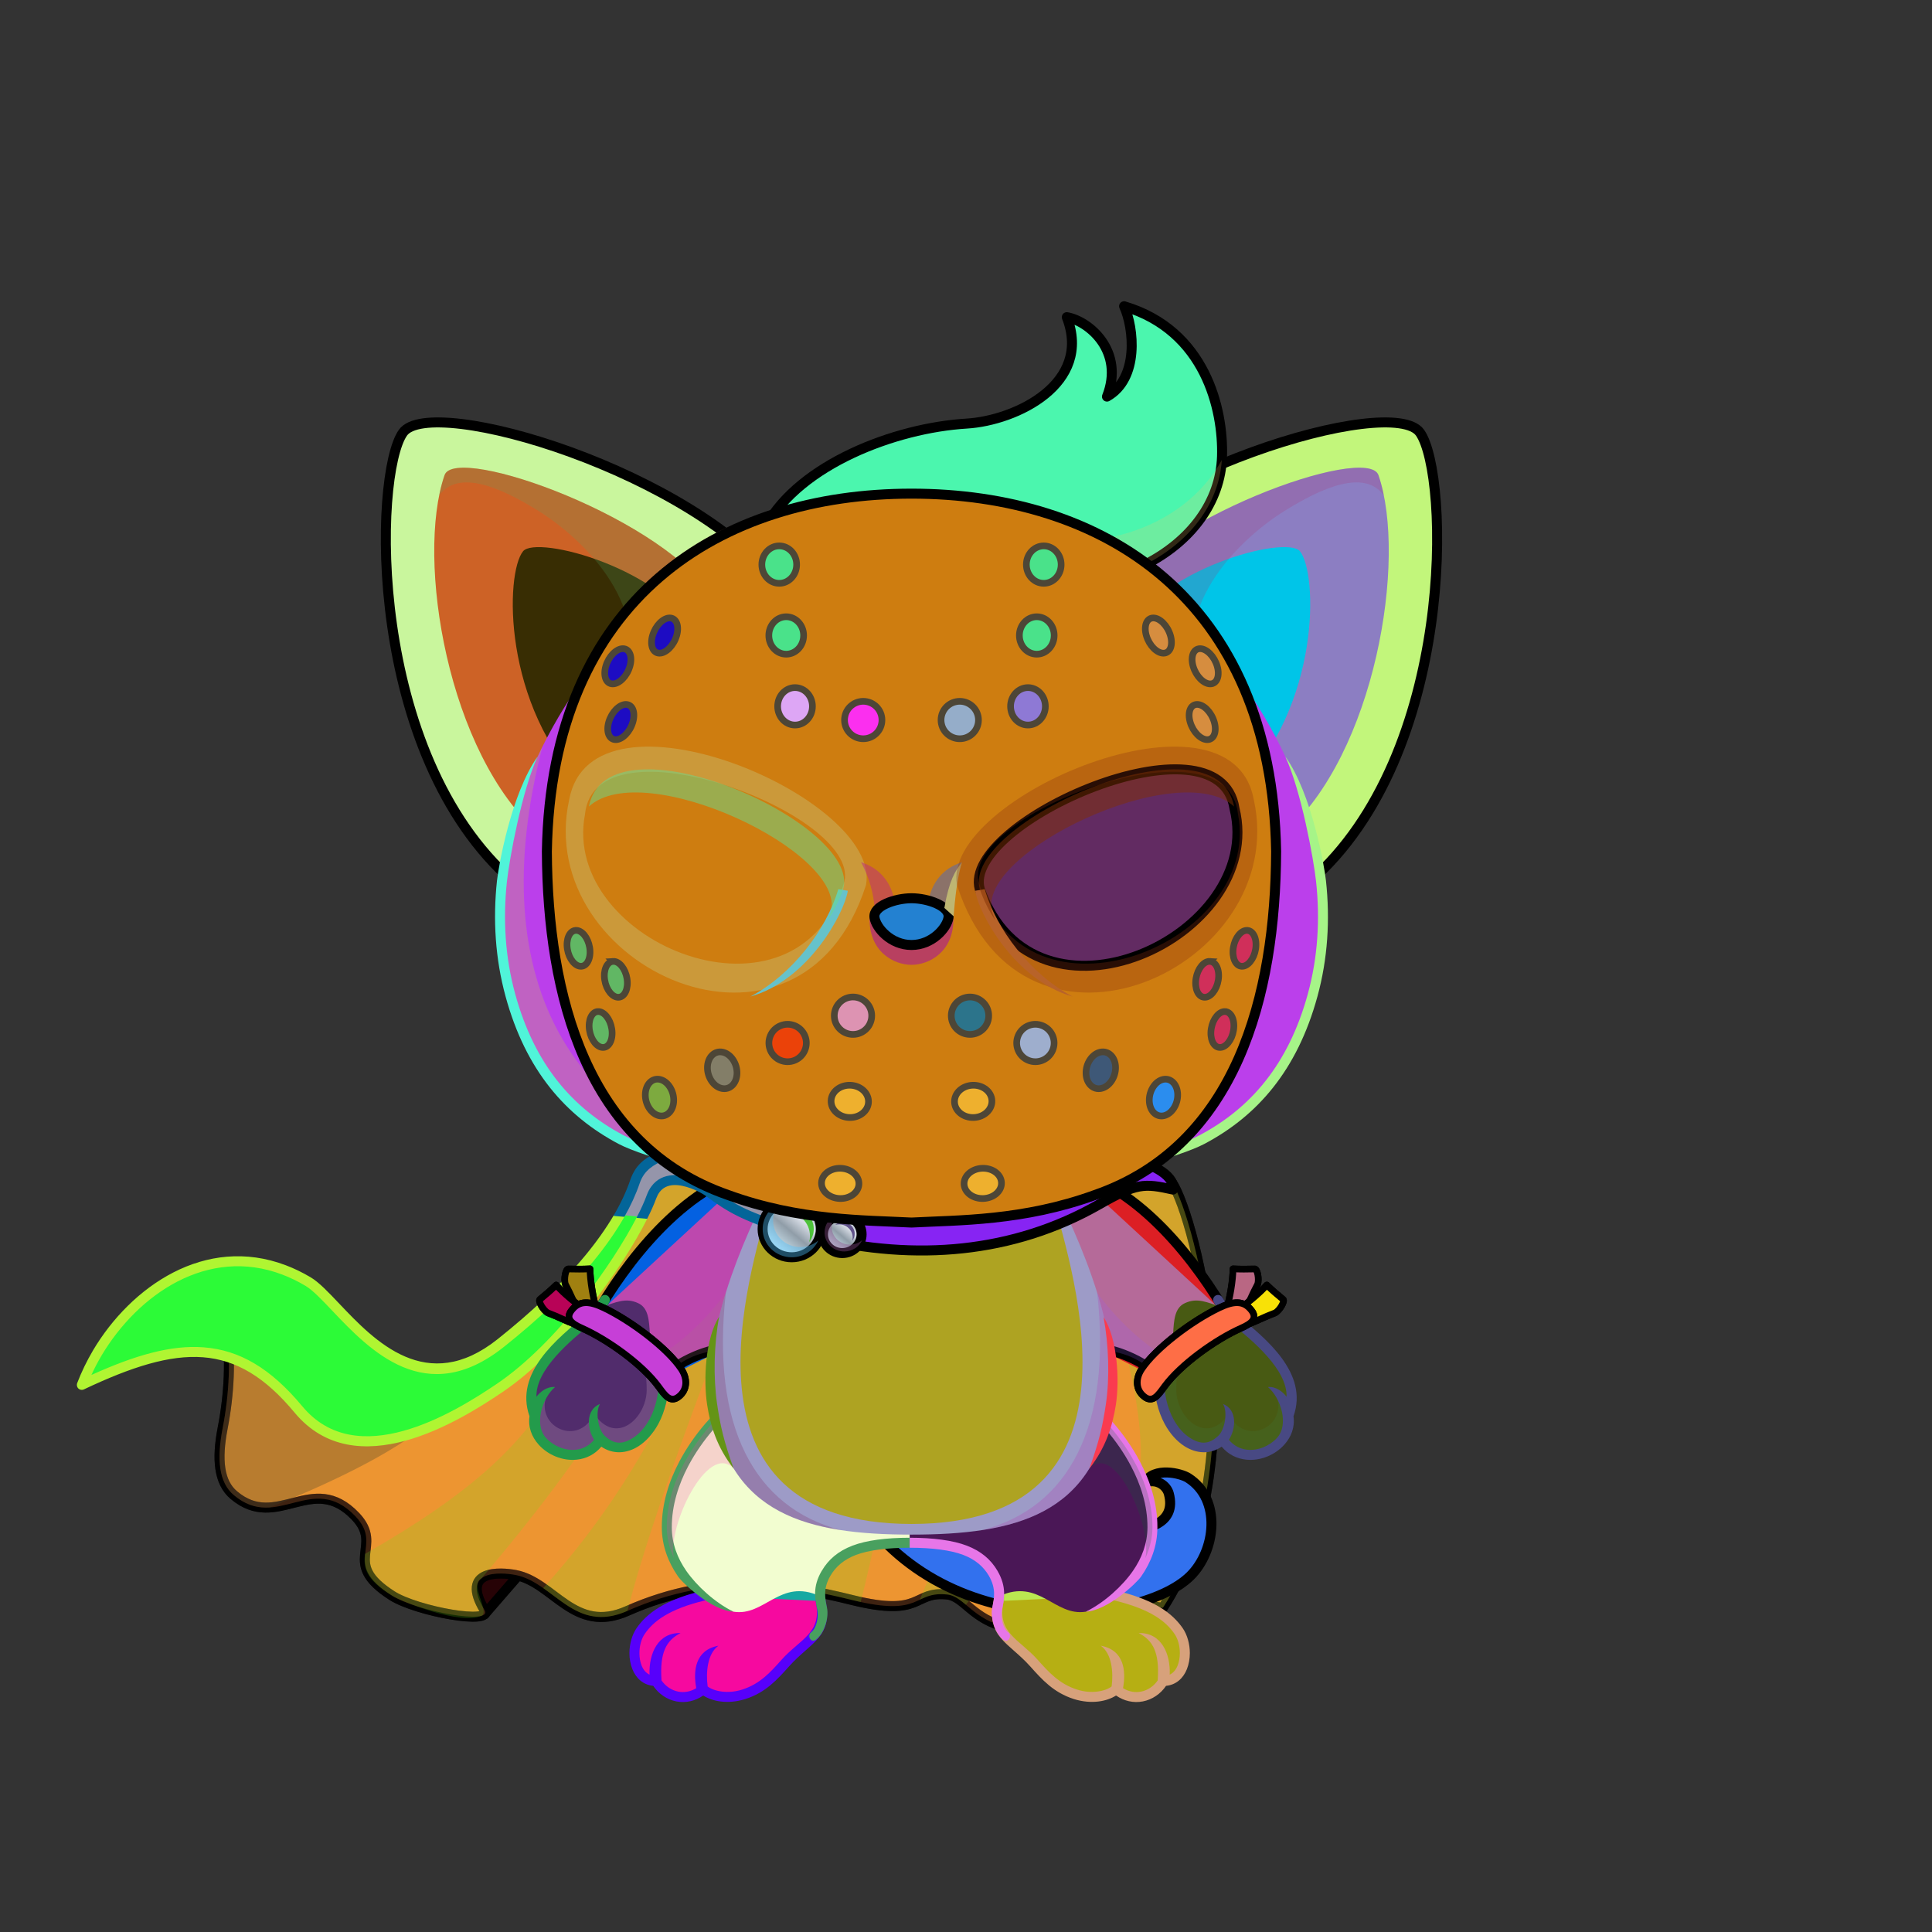 <svg xmlns="http://www.w3.org/2000/svg" xmlns:xlink="http://www.w3.org/1999/xlink" style="shape-rendering:geometricPrecision; text-rendering:geometricPrecision; image-rendering:optimizeQuality; fill-rule:evenodd; clip-rule:evenodd" version="1.1" viewBox="0 0 29000 29000" xml:space="preserve"><rect x="0" y="0" width="29000" height="29000" fill="#333333" stroke="none"/><defs><style type="text/css">.HairBack-Dog0fil22 {fill:none}
.Tail-Dog0fil232 {fill:url(#Tail-Dog0id975)}
.Tail-Dog0str0 {stroke:black;stroke-width:150;stroke-linecap:round;stroke-linejoin:round}
.RightFoot-Dog3fil242 {fill:url(#RightFoot-Dog3id627)}
.RightFoot-Dog3fil14 {fill:black;fill-opacity:0.2}
.RightFoot-Dog3fil22 {fill:none}
.RightFoot-Dog3fil32 {fill:black;fill-rule:nonzero}
.RightLeg-Dog0fil243 {fill:url(#RightLeg-Dog0id281)}
.RightLeg-Dog0fil32 {fill:black;fill-rule:nonzero}
.RightLeg-Dog0fil14 {fill:black;fill-opacity:0.2}
.LeftFoot-Dog3fil248 {fill:url(#LeftFoot-Dog3id636)}
.LeftFoot-Dog3fil14 {fill:black;fill-opacity:0.2}
.LeftFoot-Dog3fil22 {fill:none}
.LeftFoot-Dog3fil32 {fill:black;fill-rule:nonzero}
.LeftLeg-Dog0fil249 {fill:url(#LeftLeg-Dog0id285)}
.LeftLeg-Dog0fil32 {fill:black;fill-rule:nonzero}
.LeftLeg-Dog0fil14 {fill:black;fill-opacity:0.2}
.RightHand-Dog0fil253 {fill:url(#RightHand-Dog0id397)}
.RightHand-Dog0fil14 {fill:black;fill-opacity:0.2}
.RightHand-Dog0fil22 {fill:none}
.RightHand-Dog0str0 {stroke:black;stroke-width:150;stroke-linecap:round;stroke-linejoin:round}
.RightPaw-Dog0fil259 {fill:url(#RightPaw-Dog0id406)}
.RightPaw-Dog0fil14 {fill:black;fill-opacity:0.2}
.RightPaw-Dog0fil32 {fill:black;fill-rule:nonzero}
.LeftHand-Dog0fil261 {fill:url(#LeftHand-Dog0id524)}
.LeftHand-Dog0fil14 {fill:black;fill-opacity:0.2}
.LeftHand-Dog0fil22 {fill:none}
.LeftHand-Dog0str0 {stroke:black;stroke-width:150;stroke-linecap:round;stroke-linejoin:round}
.LeftPaw-Dog0fil265 {fill:url(#LeftPaw-Dog0id974)}
.LeftPaw-Dog0fil14 {fill:black;fill-opacity:0.2}
.LeftPaw-Dog0fil32 {fill:black;fill-rule:nonzero}
.Body-Dog0fil267 {fill:url(#Body-Dog0id28)}
.Body-Dog0fil268 {fill:url(#Body-Dog0id251)}
.Body-Dog0fil14 {fill:black;fill-opacity:0.2}
.Body-Dog0fil32 {fill:black;fill-rule:nonzero}
.Ears-Dog7fil22 {fill:none}
.Ears-Dog7fil303 {fill:url(#Ears-Dog7id653)}
.Ears-Dog7fil304 {fill:url(#Ears-Dog7id683)}
.Ears-Dog7fil14 {fill:black;fill-opacity:0.2}
.Ears-Dog7fil306 {fill:url(#Ears-Dog7id675)}
.Ears-Dog7fil307 {fill:url(#Ears-Dog7id684)}
.Ears-Dog7fil302 {fill:url(#Ears-Dog7id108)}
.Ears-Dog7str4 {stroke:black;stroke-width:150}
.Ears-Dog7fil305 {fill:url(#Ears-Dog7id107)}
.Head-Dog0fil330 {fill:url(#Head-Dog0id327)}
.Head-Dog0fil14 {fill:black;fill-opacity:0.2}
.Head-Dog0fil331 {fill:url(#Head-Dog0id277)}
.Head-Dog0fil32 {fill:black;fill-rule:nonzero}
.Mouth-Dog0fil100 {fill:black}
.Mouth-Dog0fil22 {fill:none}
.Mouth-Dog0str0 {stroke:black;stroke-width:150;stroke-linecap:round;stroke-linejoin:round}
.Eyes-Dog5fil368 {fill:url(#Eyes-Dog5id916)}
.Eyes-Dog5fil369 {fill:url(#Eyes-Dog5id631)}
.Eyes-Dog5fil370 {fill:url(#Eyes-Dog5id1078)}
.Eyes-Dog5fil152 {fill:white}
.Eyes-Dog5fil157 {fill:black;fill-opacity:0.502}
.Eyes-Dog5fil371 {fill:url(#Eyes-Dog5id915)}
.Eyes-Dog5fil372 {fill:url(#Eyes-Dog5id622)}
.Eyes-Dog5fil373 {fill:url(#Eyes-Dog5id1076)}
.Eyes-Dog5fil155 {fill:#a59562}
.Eyes-Dog5fil14 {fill:black;fill-opacity:0.2}
.Eyes-Dog5fil22 {fill:none}
.Eyes-Dog5str4 {stroke:black;stroke-width:150}
.Nose-Dog0fil416 {fill:url(#Nose-Dog0id907)}
.Nose-Dog0str0 {stroke:black;stroke-width:150;stroke-linecap:round;stroke-linejoin:round}
.Hair-Dog6fil14 {fill:black;fill-opacity:0.2}
.Hair-Dog6fil422 {fill:url(#Hair-Dog6id952)}
.Hair-Dog6str0 {stroke:black;stroke-width:150;stroke-linecap:round;stroke-linejoin:round}
.BraceletLeather-Mediumfil43new {fill:white;fill-opacity:0.2}
.BraceletLeather-Mediumfil46new {fill:white;fill-rule:nonzero;fill-opacity:0.2}
.BraceletLeather-Mediumfil42new {fill:url(#BraceletLeather-Mediumid14new)}
.BraceletLeather-Mediumstr3new {stroke:black;stroke-width:100;stroke-linecap:round;stroke-linejoin:round}
.BraceletLeather-Mediumfil33new {fill:none}
.BraceletLeather-Mediumfil44new {fill:url(#BraceletLeather-Mediumid88new)}
.BraceletLeather-Mediumfil45new {fill:url(#BraceletLeather-Mediumid672new);fill-rule:nonzero}
.BraceletLeather-Mediumstr4new {stroke:black;stroke-width:100}
.BraceletLeather-Mediumfil47new {fill:none;fill-rule:nonzero}
.BraceletLeather-Mediumfil48new {fill:url(#BraceletLeather-Mediumid15new)}
.BraceletLeather-Mediumfil49new {fill:url(#BraceletLeather-Mediumid207new)}
.BraceletLeather-Mediumfil50new {fill:url(#BraceletLeather-Mediumid690new);fill-rule:nonzero}
.NecklaceCapeRedBack-Mediumfil3 {fill:black;fill-opacity:0.302}
.NecklaceCapeRedBack-Mediumfil4 {fill:black;fill-opacity:0.2}
.NecklaceCapeRedBack-Mediumfil13 {fill:url(#NecklaceCapeRedBack-Mediumid41);fill-rule:nonzero}
.NecklaceCapeRedBack-Mediumfil14 {fill:black;fill-rule:nonzero}
.NecklaceCapeRedBack-Mediumfil0 {fill:#270306}
.NecklaceCapeRedBack-Mediumstr0 {stroke:black;stroke-width:150;stroke-linecap:round;stroke-linejoin:round}
.NecklaceCapeRedBack-Mediumfil12 {fill:url(#NecklaceCapeRedBack-Mediumid2)}
.NecklaceCapeRedBack-Mediumfil2 {fill:black;fill-opacity:0.502}
.NecklaceCapeRedBack-Mediumstr2 {stroke:black;stroke-width:150;stroke-linecap:round;stroke-linejoin:round;stroke-opacity:0.502}
.NecklaceCapeRed-Mediumfil16 {fill:url(#NecklaceCapeRed-Mediumid13)}
.NecklaceCapeRed-Mediumfil14 {fill:black;fill-rule:nonzero}
.NecklaceCapeRed-Mediumfil10 {fill:black;fill-opacity:0.4}
.NecklaceCapeRed-Mediumfil11 {fill:white;fill-opacity:0.8}
.NecklaceCapeRed-Mediumfil15 {fill:url(#NecklaceCapeRed-Mediumid8)}
.NecklaceCapeRed-Mediumstr0 {stroke:black;stroke-width:150;stroke-linecap:round;stroke-linejoin:round}
.NecklaceCapeRed-Mediumfil17 {fill:url(#NecklaceCapeRed-Mediumid31)}
.NecklaceCapeRed-Mediumstr1 {stroke:black;stroke-width:150}
.NecklaceCapeRed-Mediumfil18 {fill:url(#NecklaceCapeRed-Mediumid37)}
.HatMaskJason-Mediumfil1 {fill:black;fill-opacity:0.502}
.HatMaskJason-Mediumfil78 {fill:url(#HatMaskJason-Mediumid2)}
.HatMaskJason-Mediumfil79 {fill:url(#HatMaskJason-Mediumid0)}
.HatMaskJason-Mediumfil80 {fill:url(#HatMaskJason-Mediumid24)}
.HatMaskJason-Mediumfil81 {fill:url(#HatMaskJason-Mediumid25)}
.HatMaskJason-Mediumfil74 {fill:white;fill-opacity:0.502}
.HatMaskJason-Mediumfil18 {fill:black;fill-opacity:0.302}
.HatMaskJason-Mediumfil75 {fill:black;fill-rule:nonzero}
.HatMaskJason-Mediumfil76 {fill:black;fill-rule:nonzero;fill-opacity:0.502}
.HatMaskJason-Mediumfil70 {fill:#2E2E2E}
.HatMaskJason-Mediumstr6 {stroke:black;stroke-width:150;stroke-linecap:round;stroke-linejoin:round;stroke-miterlimit:22.926}
.HatMaskJason-Mediumfil21 {fill:none}
.HatMaskJason-Mediumstr7 {stroke:#4D4637;stroke-width:100;stroke-miterlimit:22.926}
.HatMaskJason-Mediumstr8 {stroke:black;stroke-width:150;stroke-miterlimit:22.926}
</style><linearGradient gradientUnits="userSpaceOnUse" id="Tail-Dog0id975" x1="13346.4" x2="17446.1" xlink:href="#Tail-Dog0id74" y1="22493.3" y2="22652.2">
  </linearGradient><linearGradient gradientUnits="userSpaceOnUse" id="RightFoot-Dog3id627" x1="16691.1" x2="16037.9" y1="25524" y2="23422.2">
   <stop offset="0" style="stop-opacity:1; stop-color:#ccbd8d"/>
   <stop offset="0.329" style="stop-opacity:1; stop-color:#998068"/>
   <stop offset="0.62" style="stop-opacity:1; stop-color:#c0a58c"/>
   <stop offset="1" style="stop-opacity:1; stop-color:#c0a58c"/>
  </linearGradient><linearGradient gradientUnits="userSpaceOnUse" id="RightLeg-Dog0id281" x1="15476.3" x2="15476.3" xlink:href="#RightLeg-Dog0id19" y1="24199" y2="20934.6">
  </linearGradient><linearGradient gradientUnits="userSpaceOnUse" id="LeftFoot-Dog3id636" x1="10586.2" x2="11300.1" xlink:href="#LeftFoot-Dog3id627" y1="25486.1" y2="23460.1">
  </linearGradient><linearGradient gradientUnits="objectBoundingBox" id="LeftLeg-Dog0id285" x1="50%" x2="50%" xlink:href="#LeftLeg-Dog0id19" y1="100%" y2="0%">
  </linearGradient><linearGradient gradientUnits="userSpaceOnUse" id="RightHand-Dog0id397" x1="16199" x2="17963.5" xlink:href="#RightHand-Dog0id168" y1="17957.2" y2="20505.4">
  </linearGradient><linearGradient gradientUnits="userSpaceOnUse" id="RightPaw-Dog0id406" x1="18770.8" x2="18008.4" y1="21729.1" y2="19634.5">
   <stop offset="0" style="stop-opacity:1; stop-color:#d9cbbf"/>
   <stop offset="0.702" style="stop-opacity:1; stop-color:#c0a58c"/>
   <stop offset="1" style="stop-opacity:1; stop-color:#c0a58c"/>
  </linearGradient><linearGradient gradientUnits="userSpaceOnUse" id="LeftHand-Dog0id524" x1="11164.9" x2="9400.35" xlink:href="#LeftHand-Dog0id168" y1="17957.2" y2="20505.4">
  </linearGradient><linearGradient gradientUnits="userSpaceOnUse" id="LeftPaw-Dog0id974" x1="8449.46" x2="9499.06" xlink:href="#LeftPaw-Dog0id406" y1="21712.6" y2="19651">
  </linearGradient><linearGradient gradientUnits="objectBoundingBox" id="Body-Dog0id28" x1="50%" x2="50%" y1="0%" y2="100%">
   <stop offset="0" style="stop-opacity:1; stop-color:#998068"/>
   <stop offset="0.102" style="stop-opacity:1; stop-color:#998068"/>
   <stop offset="0.522" style="stop-opacity:1; stop-color:#c0a58c"/>
   <stop offset="1" style="stop-opacity:1; stop-color:#d9cbbf"/>
  </linearGradient><linearGradient gradientUnits="userSpaceOnUse" id="Body-Dog0id251" x1="13681.9" x2="13681.9" y1="17494.1" y2="22874.9">
   <stop offset="0" style="stop-opacity:1; stop-color:#998068"/>
   <stop offset="0.278" style="stop-opacity:1; stop-color:#c0a58c"/>
   <stop offset="0.722" style="stop-opacity:1; stop-color:#d9cbbf"/>
   <stop offset="1" style="stop-opacity:1; stop-color:#d9cbbf"/>
  </linearGradient><linearGradient gradientUnits="userSpaceOnUse" id="Ears-Dog7id653" x1="9819.75" x2="7438.95" xlink:href="#Ears-Dog7id35" y1="12000.7" y2="7536.69">
  </linearGradient><linearGradient gradientUnits="userSpaceOnUse" id="Ears-Dog7id683" x1="9990.7" x2="8221.68" xlink:href="#Ears-Dog7id68" y1="11431.7" y2="8640.59">
  </linearGradient><linearGradient gradientUnits="userSpaceOnUse" id="Ears-Dog7id675" x1="17544.1" x2="19924.9" xlink:href="#Ears-Dog7id35" y1="12000.7" y2="7536.69">
  </linearGradient><linearGradient gradientUnits="userSpaceOnUse" id="Ears-Dog7id684" x1="17373.1" x2="19142.2" xlink:href="#Ears-Dog7id68" y1="11431.7" y2="8640.59">
  </linearGradient><linearGradient gradientUnits="userSpaceOnUse" id="Ears-Dog7id108" x1="6486.32" x2="11054.3" xlink:href="#Ears-Dog7id18" y1="7580.56" y2="11994.9">
  </linearGradient><linearGradient gradientUnits="userSpaceOnUse" id="Ears-Dog7id107" x1="20877.5" x2="16309.5" xlink:href="#Ears-Dog7id18" y1="7580.56" y2="11994.9">
  </linearGradient><linearGradient gradientUnits="objectBoundingBox" id="Head-Dog0id327" x1="50%" x2="50%" xlink:href="#Head-Dog0id35" y1="100%" y2="0%">
  </linearGradient><linearGradient gradientUnits="userSpaceOnUse" id="Head-Dog0id277" x1="13681.9" x2="13681.9" xlink:href="#Head-Dog0id132" y1="16985.2" y2="9774.7">
  </linearGradient><linearGradient gradientUnits="userSpaceOnUse" id="Eyes-Dog5id916" x1="10862.9" x2="10060.5" xlink:href="#Eyes-Dog5id27" y1="14930.3" y2="11447.3">
  </linearGradient><linearGradient gradientUnits="userSpaceOnUse" id="Eyes-Dog5id631" x1="8950.06" x2="12138.2" xlink:href="#Eyes-Dog5id57" y1="13083.2" y2="13083.2">
  </linearGradient><radialGradient cx="10734.8" cy="12890.7" fx="10734.8" fy="12890.7" gradientTransform="matrix(0.251 1.159 -1.064 0.274 21749 -3075)" gradientUnits="userSpaceOnUse" id="Eyes-Dog5id1078" r="1231.67" xlink:href="#Eyes-Dog5id1055">
  </radialGradient><linearGradient gradientUnits="userSpaceOnUse" id="Eyes-Dog5id915" x1="16500.9" x2="17303.4" xlink:href="#Eyes-Dog5id27" y1="14930.3" y2="11447.3">
  </linearGradient><linearGradient gradientUnits="userSpaceOnUse" id="Eyes-Dog5id622" x1="18413.8" x2="15225.6" xlink:href="#Eyes-Dog5id57" y1="13083.2" y2="13083.2">
  </linearGradient><radialGradient cx="16629.1" cy="12890.7" fx="16629.1" fy="12890.7" gradientTransform="matrix(-0.251 1.159 1.064 0.274 7096 -9904)" gradientUnits="userSpaceOnUse" id="Eyes-Dog5id1076" r="1231.67" xlink:href="#Eyes-Dog5id1055">
  </radialGradient><linearGradient gradientUnits="userSpaceOnUse" id="Nose-Dog0id907" x1="13681.9" x2="13681.9" xlink:href="#Nose-Dog0id451" y1="14020.2" y2="14838.5">
  </linearGradient><linearGradient gradientUnits="userSpaceOnUse" id="Hair-Dog6id952" x1="14464.6" x2="15380.9" xlink:href="#Hair-Dog6id49" y1="8920.15" y2="4491.11">
  </linearGradient><linearGradient gradientUnits="userSpaceOnUse" id="BraceletLeather-Mediumid14new" x1="8682.96" x2="8745.92" y1="19682.8" y2="19053.1">
   <stop offset="0" style="stop-opacity:1; stop-color:#683501"/>
   <stop offset="1" style="stop-opacity:1; stop-color:#B08227"/>
  </linearGradient><linearGradient gradientUnits="userSpaceOnUse" id="BraceletLeather-Mediumid88new" x1="8626.8" x2="8294.02" xlink:href="#BraceletLeather-Mediumid14new" y1="19859" y2="19314.4">
  </linearGradient><linearGradient gradientUnits="userSpaceOnUse" id="BraceletLeather-Mediumid672new" x1="8784.44" x2="10049.5" y1="19759" y2="20796.3">
   <stop offset="0" style="stop-opacity:1; stop-color:#643300"/>
   <stop offset="0.322" style="stop-opacity:1; stop-color:#B5872A"/>
   <stop offset="1" style="stop-opacity:1; stop-color:#643300"/>
  </linearGradient><linearGradient gradientUnits="userSpaceOnUse" id="BraceletLeather-Mediumid15new" x1="18680.9" x2="18617.9" xlink:href="#BraceletLeather-Mediumid14new" y1="19682.8" y2="19053.1">
  </linearGradient><linearGradient gradientUnits="userSpaceOnUse" id="BraceletLeather-Mediumid207new" x1="18737" x2="19069.8" xlink:href="#BraceletLeather-Mediumid14new" y1="19859" y2="19314.4">
  </linearGradient><linearGradient gradientUnits="userSpaceOnUse" id="BraceletLeather-Mediumid690new" x1="18579.4" x2="17314.3" xlink:href="#BraceletLeather-Mediumid672new" y1="19759" y2="20796.3">
  </linearGradient><linearGradient gradientUnits="userSpaceOnUse" id="NecklaceCapeRedBack-Mediumid41" x1="4519.1" x2="6360.56" xlink:href="#NecklaceCapeRedBack-Mediumid5" y1="17697.6" y2="22165.4">
  </linearGradient><linearGradient gradientUnits="userSpaceOnUse" id="NecklaceCapeRedBack-Mediumid2" x1="5802.55" x2="15394.4" y1="24344" y2="17117.2">
   <stop offset="0" style="stop-opacity:1; stop-color:#B02C00"/>
   <stop offset="0.369" style="stop-opacity:1; stop-color:#B82E00"/>
   <stop offset="0.71" style="stop-opacity:1; stop-color:#630116"/>
   <stop offset="1" style="stop-opacity:1; stop-color:#1D0029"/>
  </linearGradient><linearGradient gradientUnits="userSpaceOnUse" id="NecklaceCapeRed-Mediumid13" x1="9527.35" x2="11718.7" y1="17325.6" y2="18088.7">
   <stop offset="0" style="stop-opacity:1; stop-color:#CC3300"/>
   <stop offset="0.251" style="stop-opacity:1; stop-color:#A32C04"/>
   <stop offset="0.569" style="stop-opacity:1; stop-color:#FF5024"/>
   <stop offset="1" style="stop-opacity:1; stop-color:#490033"/>
  </linearGradient><linearGradient gradientUnits="userSpaceOnUse" id="NecklaceCapeRed-Mediumid8" x1="17530.6" x2="12330.9" y1="17814.8" y2="18031.5">
   <stop offset="0" style="stop-opacity:1; stop-color:#B02C00"/>
   <stop offset="0.271" style="stop-opacity:1; stop-color:#B82E00"/>
   <stop offset="0.769" style="stop-opacity:1; stop-color:#630116"/>
   <stop offset="1" style="stop-opacity:1; stop-color:#1D0029"/>
  </linearGradient><linearGradient gradientUnits="objectBoundingBox" id="NecklaceCapeRed-Mediumid31" x1="82.414%" x2="17.586%" xlink:href="#NecklaceCapeRed-Mediumid30" y1="12.622%" y2="87.378%">
  </linearGradient><linearGradient gradientUnits="objectBoundingBox" id="NecklaceCapeRed-Mediumid37" x1="82.414%" x2="17.586%" xlink:href="#NecklaceCapeRed-Mediumid30" y1="12.622%" y2="87.378%">
  </linearGradient><linearGradient gradientUnits="userSpaceOnUse" id="HatMaskJason-Mediumid2" x1="9118.46" x2="18245.4" xlink:href="#HatMaskJason-Mediumid1" y1="15900.82" y2="9859.94">
  </linearGradient><linearGradient gradientUnits="userSpaceOnUse" id="HatMaskJason-Mediumid0" x1="11793.45" x2="15570.41" y1="11608.57" y2="11608.57">
   <stop offset="0" style="stop-opacity:1; stop-color:#B00000"/>
   <stop offset="1" style="stop-opacity:1; stop-color:red"/>
  </linearGradient><linearGradient gradientUnits="userSpaceOnUse" id="HatMaskJason-Mediumid24" x1="16794.54" x2="17690.39" xlink:href="#HatMaskJason-Mediumid0" y1="15295.24" y2="14984.73">
  </linearGradient><linearGradient gradientUnits="userSpaceOnUse" id="HatMaskJason-Mediumid25" x1="9427.6" x2="10815.19" xlink:href="#HatMaskJason-Mediumid0" y1="15328.6" y2="14951.38">
  </linearGradient><linearGradient gradientUnits="userSpaceOnUse" id="Tail-Dog0id74" x1="15961" x2="18418.2" y1="23174.1" y2="17871.9">
   <stop offset="0" style="stop-opacity:1; stop-color:#998068"/>
   <stop offset="1" style="stop-opacity:1; stop-color:#c0a58c"/>
  </linearGradient><linearGradient gradientUnits="userSpaceOnUse" id="RightLeg-Dog0id19" x1="15490.3" x2="15490.3" y1="24284.1" y2="21188.2">
   <stop offset="0" style="stop-opacity:1; stop-color:#d9cbbf"/>
   <stop offset="0.439" style="stop-opacity:1; stop-color:#d9cbbf"/>
   <stop offset="1" style="stop-opacity:1; stop-color:#c0a58c"/>
  </linearGradient><linearGradient gradientUnits="userSpaceOnUse" id="LeftFoot-Dog3id627" x1="16691.1" x2="16037.9" y1="25524" y2="23422.2">
   <stop offset="0" style="stop-opacity:1; stop-color:#ccbd8d"/>
   <stop offset="0.329" style="stop-opacity:1; stop-color:#998068"/>
   <stop offset="0.62" style="stop-opacity:1; stop-color:#c0a58c"/>
   <stop offset="1" style="stop-opacity:1; stop-color:#c0a58c"/>
  </linearGradient><linearGradient gradientUnits="userSpaceOnUse" id="LeftLeg-Dog0id19" x1="15490.3" x2="15490.3" y1="24284.1" y2="21188.2">
   <stop offset="0" style="stop-opacity:1; stop-color:#d9cbbf"/>
   <stop offset="0.439" style="stop-opacity:1; stop-color:#d9cbbf"/>
   <stop offset="1" style="stop-opacity:1; stop-color:#c0a58c"/>
  </linearGradient><linearGradient gradientUnits="objectBoundingBox" id="RightHand-Dog0id168" x1="19.823%" x2="80.177%" y1="10.33%" y2="89.67%">
   <stop offset="0" style="stop-opacity:1; stop-color:#998068"/>
   <stop offset="0.02" style="stop-opacity:1; stop-color:#998068"/>
   <stop offset="0.722" style="stop-opacity:1; stop-color:#c0a58c"/>
   <stop offset="1" style="stop-opacity:1; stop-color:#c0a58c"/>
  </linearGradient><linearGradient gradientUnits="objectBoundingBox" id="LeftHand-Dog0id168" x1="19.823%" x2="80.177%" y1="10.33%" y2="89.67%">
   <stop offset="0" style="stop-opacity:1; stop-color:#998068"/>
   <stop offset="0.02" style="stop-opacity:1; stop-color:#998068"/>
   <stop offset="0.722" style="stop-opacity:1; stop-color:#c0a58c"/>
   <stop offset="1" style="stop-opacity:1; stop-color:#c0a58c"/>
  </linearGradient><linearGradient gradientUnits="userSpaceOnUse" id="LeftPaw-Dog0id406" x1="18770.8" x2="18008.4" y1="21729.1" y2="19634.5">
   <stop offset="0" style="stop-opacity:1; stop-color:#d9cbbf"/>
   <stop offset="0.702" style="stop-opacity:1; stop-color:#c0a58c"/>
   <stop offset="1" style="stop-opacity:1; stop-color:#c0a58c"/>
  </linearGradient><linearGradient gradientUnits="userSpaceOnUse" id="Ears-Dog7id35" x1="13681.9" x2="13681.9" y1="17936.7" y2="7484.8">
   <stop offset="0" style="stop-opacity:1; stop-color:#998068"/>
   <stop offset="0.4" style="stop-opacity:1; stop-color:#c0a58c"/>
   <stop offset="1" style="stop-opacity:1; stop-color:#d9cbbf"/>
  </linearGradient><linearGradient gradientUnits="userSpaceOnUse" id="Ears-Dog7id68" x1="16838.1" x2="19330.2" y1="11553.4" y2="8766.17">
   <stop offset="0" style="stop-opacity:1; stop-color:#965759"/>
   <stop offset="1" style="stop-opacity:1; stop-color:#C49D9D"/>
  </linearGradient><linearGradient gradientUnits="userSpaceOnUse" id="Ears-Dog7id18" x1="10235.1" x2="10235.1" y1="19681.2" y2="17649.5">
   <stop offset="0" style="stop-opacity:1; stop-color:#ccbd8d"/>
   <stop offset="1" style="stop-opacity:1; stop-color:#a59562"/>
  </linearGradient><linearGradient gradientUnits="userSpaceOnUse" id="Head-Dog0id35" x1="13681.9" x2="13681.9" y1="17936.7" y2="7484.8">
   <stop offset="0" style="stop-opacity:1; stop-color:#998068"/>
   <stop offset="0.4" style="stop-opacity:1; stop-color:#c0a58c"/>
   <stop offset="1" style="stop-opacity:1; stop-color:#d9cbbf"/>
  </linearGradient><linearGradient gradientUnits="userSpaceOnUse" id="Head-Dog0id132" x1="13664.7" x2="13664.7" y1="17953.2" y2="22866.3">
   <stop offset="0" style="stop-opacity:1; stop-color:#e6dfed"/>
   <stop offset="0.341" style="stop-opacity:1; stop-color:#faf9fb"/>
   <stop offset="1" style="stop-opacity:1; stop-color:#faf9fb"/>
  </linearGradient><linearGradient gradientUnits="userSpaceOnUse" id="Eyes-Dog5id27" x1="16937.6" x2="16937.6" y1="14961.3" y2="11448.6">
   <stop offset="0" style="stop-opacity:1; stop-color:#006913"/>
   <stop offset="1" style="stop-opacity:1; stop-color:black"/>
  </linearGradient><linearGradient gradientUnits="objectBoundingBox" id="Eyes-Dog5id57" x1="100%" x2="0%" y1="50%" y2="50%">
   <stop offset="0" style="stop-opacity:1; stop-color:#006913"/>
   <stop offset="0.502" style="stop-opacity:1; stop-color:#00e82b"/>
   <stop offset="1" style="stop-opacity:1; stop-color:#006913"/>
  </linearGradient><radialGradient cx="16677.2" cy="12783.5" fx="16677.2" fy="12783.5" gradientTransform="matrix(-0.258 1.163 1.087 0.253 7083 -9849)" gradientUnits="userSpaceOnUse" id="Eyes-Dog5id1055" r="1194.51">
   <stop offset="0" style="stop-opacity:1; stop-color:#004f0e"/>
   <stop offset="0.75" style="stop-opacity:1; stop-color:black"/>
   <stop offset="1" style="stop-opacity:1; stop-color:black"/>
  </radialGradient><linearGradient gradientUnits="userSpaceOnUse" id="Nose-Dog0id451" x1="13653.8" x2="13653.8" y1="14108.6" y2="14926.9">
   <stop offset="0" style="stop-opacity:1; stop-color:#FFCCCC"/>
   <stop offset="1" style="stop-opacity:1; stop-color:#453F2C"/>
  </linearGradient><linearGradient gradientUnits="userSpaceOnUse" id="Hair-Dog6id49" x1="13715.8" x2="13715.8" y1="6802.99" y2="8218.57">
   <stop offset="0" style="stop-opacity:1; stop-color:#a6673d"/>
   <stop offset="1" style="stop-opacity:1; stop-color:#bf8159"/>
  </linearGradient><linearGradient gradientUnits="userSpaceOnUse" id="NecklaceCapeRedBack-Mediumid5" x1="928.05" x2="7023.91" y1="19047.7" y2="21436.7">
   <stop offset="0" style="stop-opacity:1; stop-color:#CC3300"/>
   <stop offset="0.271" style="stop-opacity:1; stop-color:#E6420C"/>
   <stop offset="0.529" style="stop-opacity:1; stop-color:#A82E02"/>
   <stop offset="1" style="stop-opacity:1; stop-color:#9D1F10"/>
  </linearGradient><linearGradient gradientUnits="objectBoundingBox" id="NecklaceCapeRed-Mediumid30" x1="82.414%" x2="17.586%" y1="12.622%" y2="87.378%">
   <stop offset="0" style="stop-opacity:1; stop-color:#B3C0CC"/>
   <stop offset="0.271" style="stop-opacity:1; stop-color:#D8DDE6"/>
   <stop offset="0.541" style="stop-opacity:1; stop-color:#909DA8"/>
   <stop offset="1" style="stop-opacity:1; stop-color:#DBF5FF"/>
  </linearGradient><linearGradient gradientUnits="userSpaceOnUse" id="HatMaskJason-Mediumid1" x1="9019.95" x2="18287.71" y1="15984.85" y2="9593.85">
   <stop offset="0" style="stop-opacity:1; stop-color:#968869"/>
   <stop offset="0.239" style="stop-opacity:1; stop-color:#968869"/>
   <stop offset="0.561" style="stop-opacity:1; stop-color:#BFAC82"/>
   <stop offset="1" style="stop-opacity:1; stop-color:#D9C393"/>
  </linearGradient></defs><g id="HairBack-Dog0">
 <animateTransform additive="sum" attributeName="transform" dur="10" repeatCount="indefinite" type="translate" values="0;0 200;0;0 200;0;0 200;0;0 200;0"/>
  <rect class="HairBack-Dog0fil22" height="890" width="890" x="13237" y="6590"/>
 </g><g id="NecklaceCapeRedBack-Medium">
  <animateTransform additive="sum" attributeName="transform" dur="10" repeatCount="indefinite" type="translate" values="0;0 200;0;0 200;0;0 200;0;0 200;0"/>
  <g id="_1834097540480">
   <g>
    <polygon class="NecklaceCapeRedBack-Mediumfil0 NecklaceCapeRedBack-Mediumstr0" points="8345,22996 7275,24229 6804,23598 "/>
    <path class="NecklaceCapeRedBack-Mediumfil12 NecklaceCapeRedBack-Mediumstr0" d="M2979 19025c2533,160 2278,2523 4260,1413 771,-431 2189,-2086 2427,-2628 82,-76 1004,-817 1286,-825 97,-3 1408,590 1977,563 2633,-122 2971,-468 3275,-364 256,88 -6,337 449,377 497,44 850,58 939,190 354,529 1283,4208 -137,6383 -1889,-287 -1219,543 -2327,296 -534,-119 -651,-468 -910,-496 -521,-54 -356,348 -1427,83 -884,-219 -2036,-430 -3373,163 -800,356 -1105,-429 -1681,-539 -220,-42 -837,-86 -464,527 140,230 -1017,19 -1387,-216 -788,-503 -112,-731 -551,-1192 -647,-680 -1171,235 -1825,-318 -224,-188 -259,-534 -168,-1004 205,-1056 75,-2081 -363,-2413z" style="fill:#e3a01e"/>
    <path class="NecklaceCapeRedBack-Mediumfil2 NecklaceCapeRedBack-Mediumstr2" d="M2979 19025c2533,160 2278,2523 4260,1413 771,-431 2189,-2086 2427,-2628 82,-76 1004,-817 1286,-825 97,-3 1408,590 1977,563 2633,-122 2971,-468 3275,-364 256,88 -6,337 449,377 497,44 850,58 939,190 354,529 1283,4208 -137,6383 -1889,-287 -1219,543 -2327,296 -534,-119 -651,-468 -910,-496 -521,-54 -356,348 -1427,83 -884,-219 -2036,-430 -3373,163 -800,356 -1105,-429 -1681,-539 -220,-42 -837,-86 -464,527 140,230 -1017,19 -1387,-216 -788,-503 -112,-731 -551,-1192 -647,-680 -1171,235 -1825,-318 -224,-188 -259,-534 -168,-1004 205,-1056 75,-2081 -363,-2413z" style="fill:#f88a45"/>
    <path class="NecklaceCapeRedBack-Mediumfil3" d="M4053 22627c2107,-851 2456,-1340 3031,-1778 575,-439 1017,-916 1425,-1527 -443,478 -922,922 -1270,1116 -1982,1110 -1727,-1253 -4260,-1413 438,332 568,1357 363,2413 -91,470 -56,816 168,1004 190,161 369,197 543,185z" style="fill:#40442e"/>
    <path class="NecklaceCapeRedBack-Mediumfil4" d="M16149 24181c1964,-1984 402,-4259 138,-6459 61,-12 123,-25 187,-37 458,-119 1029,-66 1118,66 354,529 1283,4208 -137,6383 -744,-113 -1091,-53 -1306,47zm-6958 -5761c473,-529 357,-342 475,-610 82,-76 112,-255 394,-264 31,-1 230,92 486,218 -138,2315 -3115,5673 -3318,5927 -190,88 130,503 0,563 -317,146 -1201,-217 -1342,-302 -417,-252 -429,-440 -408,-627 3110,-1766 3019,-2877 3713,-4905zm1846 -409c174,88 344,176 486,249 -773,1962 -1726,4431 -2105,5920 -587,261 -908,-92 -1264,-342 1852,-2054 2591,-4240 2883,-5827zm1215 431c704,-20 1246,-95 1762,-199 -303,1984 -733,4378 -1095,5804 -41,-9 -83,-19 -128,-30 -540,-133 -1178,-264 -1898,-211 1305,-2498 1470,-4200 1359,-5364zm2549 -379c239,-58 486,-120 755,-183 232,1841 684,4005 -1057,6208 -95,-79 -177,-143 -281,-154 -204,-21 -303,28 -412,79 1232,-2913 1287,-4779 995,-5950z" style="fill:#6ae214"/>
   </g>
   <g>
    <path class="NecklaceCapeRedBack-Mediumfil13" d="M9651 18259c-377,741 -1253,1968 -2151,2575 -652,440 -2153,1366 -3020,322 -922,-1109 -1802,-1055 -3252,-368 469,-1234 1903,-2437 3397,-1550 509,301 1442,2076 2891,922 761,-606 1418,-1286 1791,-1931l344 30z" style="fill:#2cfb37"/>
    <path class="NecklaceCapeRedBack-Mediumfil14" d="M9720 18285c-187,373 -504,875 -881,1350 -383,482 -834,948 -1297,1261 -330,223 -875,569 -1451,728 -591,163 -1211,130 -1669,-420 -446,-538 -880,-793 -1375,-831 -502,-38 -1073,144 -1787,482 -37,18 -82,2 -99,-35 -9,-20 -9,-41 -2,-60 63,-165 143,-330 237,-490 285,-480 705,-912 1204,-1169 503,-259 1086,-338 1690,-109 124,47 249,107 373,181 125,74 266,223 431,397 527,555 1311,1380 2376,531 503,-401 953,-821 1306,-1245 167,-201 319,-414 438,-616l164 15c-130,229 -298,469 -487,696 -361,434 -818,861 -1328,1267 -1172,934 -2012,50 -2577,-545 -157,-166 -292,-307 -399,-371 -117,-70 -234,-126 -350,-170 -560,-213 -1101,-138 -1569,102 -472,243 -871,655 -1143,1112 -57,96 -108,194 -153,293 656,-297 1197,-453 1686,-415 537,41 1004,313 1479,884 410,494 974,520 1514,371 554,-152 1085,-490 1407,-707 449,-304 890,-759 1264,-1230 354,-446 653,-915 837,-1271l161 14z" style="fill:#b0f532"/>
   </g>
  </g>
 </g><g id="Tail-Dog0">
  <path class="Tail-Dog0fil232 Tail-Dog0str0" d="M14281 21032c694,1107 2088,1954 2645,1939 264,-7 743,-89 618,-552 -32,-119 -180,-234 -362,-164 141,-241 541,-142 653,-71 507,324 413,1095 32,1472 -780,771 -4043,1068 -5242,-1463 -197,-294 1379,-1599 1656,-1161z" style="fill:#3271ee"/>
 </g><g id="RightFoot-Dog3">
  <path class="RightFoot-Dog3fil242" d="M17461 25232c-144,249 -469,331 -709,123 -82,82 -321,169 -611,76 -475,-152 -678,-627 -1088,-897 -209,-138 -43,-480 -31,-702 216,88 639,20 960,-216 332,-245 1043,-199 820,325 153,50 376,135 488,193 178,92 308,217 397,350 166,246 124,748 -226,748z" style="fill:#bae751"/>
  <path class="RightFoot-Dog3fil14" d="M17461 25232c-144,249 -469,331 -709,123 -82,82 -321,169 -611,76 -475,-152 -678,-627 -1088,-897 -182,-120 -106,-408 -68,-624 13,30 66,32 88,19 2,85 -1,160 50,261 317,621 1468,1311 1612,663 247,396 693,243 634,-148 151,250 332,57 232,-294 150,96 185,309 179,486 -21,178 -124,335 -319,335z" style="fill:#75a45f"/>
  <path class="RightFoot-Dog3fil22" d="M16741 23949c560,135 807,327 949,532 170,244 121,751 -229,751 -144,249 -469,331 -709,123 -82,82 -321,169 -611,76 -475,-152 -614,-562 -1018,-844 -201,-140 -166,-401 -134,-554" style="fill:#b6af13"/>
  <path class="RightFoot-Dog3fil32" d="M17378 25213c0,3 0,7 0,10 -59,86 -148,149 -252,169 -84,16 -174,3 -257,-45l-12 -8c47,-255 19,-572 -334,-636 167,118 191,399 163,611 -41,33 -116,65 -215,77 -89,11 -194,6 -307,-31 -265,-85 -423,-261 -589,-447 -277,-311 -611,-400 -512,-864 8,-41 -28,-86 -58,-89 -24,-2 -80,17 -89,58 -119,558 222,630 548,995 180,201 350,392 654,490 137,43 264,50 371,37 108,-13 199,-49 262,-89l3 0c116,81 258,115 400,88 143,-28 268,-114 349,-234 151,-15 258,-113 313,-251 29,-74 44,-157 44,-240 0,-135 -38,-275 -108,-376 -77,-110 -181,-216 -341,-313 -143,-86 -331,-165 -584,-231 -71,-19 -105,8 -131,48 -23,34 -14,70 26,80 271,65 468,144 612,231 139,84 229,176 295,271 53,76 81,183 81,290 0,66 -11,130 -33,185 -25,64 -65,112 -119,138 13,-317 -128,-634 -466,-624 219,111 313,298 286,700z" style="fill:#d7a17b"/>
 </g><g id="LeftFoot-Dog3">
  <path class="LeftFoot-Dog3fil248" d="M9847 25232c143,249 468,331 709,123 82,82 321,169 611,76 475,-152 678,-627 1088,-897 208,-138 43,-480 31,-702 -216,88 -640,20 -960,-216 -332,-245 -1043,-199 -821,325 -152,50 -375,135 -487,193 -178,92 -308,217 -398,350 -165,246 -124,748 227,748z" style="fill:#16a9a2"/>
  <path class="LeftFoot-Dog3fil14" d="M9847 25232c143,249 468,331 709,123 82,82 321,169 611,76 475,-152 678,-627 1088,-897 181,-120 105,-408 68,-624 -13,30 -66,32 -88,19 -2,85 1,160 -50,261 -318,621 -1468,1311 -1612,663 -248,396 -693,243 -634,-148 -151,250 -333,57 -232,-294 -150,96 -186,309 -179,486 20,178 124,335 319,335z" style="fill:#5f7bde"/>
  <path class="LeftFoot-Dog3fil22" d="M10566 23949c-559,135 -807,327 -949,532 -169,244 -121,751 230,751 143,249 468,331 709,123 82,82 321,169 611,76 475,-152 614,-562 1017,-844 201,-140 167,-401 134,-554" style="fill:#f6099f"/>
  <path class="LeftFoot-Dog3fil32" d="M9929 25213c1,3 1,7 0,10 59,86 149,149 253,169 84,16 174,3 257,-45l12 -8c-48,-255 -19,-572 333,-636 -166,118 -190,399 -162,611 41,33 116,65 215,77 89,11 193,6 307,-31 265,-85 423,-261 588,-447 278,-311 612,-400 513,-864 -9,-41 27,-86 58,-89 23,-2 80,17 88,58 119,558 -222,630 -547,995 -180,201 -351,392 -655,490 -137,43 -263,50 -370,37 -109,-13 -200,-49 -262,-89l-3 0c-116,81 -259,115 -401,88 -143,-28 -267,-114 -348,-234 -151,-15 -258,-113 -313,-251 -30,-74 -44,-157 -44,-240 0,-135 38,-275 108,-376 76,-110 181,-216 341,-313 142,-86 330,-165 584,-231 71,-19 105,8 131,48 22,34 14,70 -26,80 -271,65 -468,144 -612,231 -139,84 -230,176 -295,271 -53,76 -81,183 -81,290 0,66 11,130 32,185 26,64 65,112 120,138 -13,-317 128,-634 466,-624 -219,111 -313,298 -287,700z" style="fill:#5700fb"/>
 </g><g id="RightLeg-Dog0">
  <path class="RightLeg-Dog0fil243" d="M13654 20939c701,0 2353,-56 2710,226 302,239 937,901 935,1761 -2,445 -277,1009 -1000,1266 -472,76 -697,-507 -1295,-235 60,-709 -911,-790 -1350,-797l0 -2221z" style="fill:#4a1756"/>
  <path class="RightLeg-Dog0fil32" d="M15057 24610c33,25 62,27 88,-6 25,-32 18,-79 -15,-104 -85,-66 -111,-236 -89,-338 34,-163 71,-342 -66,-579 0,-1 -1,-3 -2,-4 -100,-171 -247,-296 -460,-378 -208,-80 -506,-119 -859,-119l0 150c335,0 616,36 805,108 180,69 302,173 385,314 0,2 1,3 2,4 108,188 77,337 48,473 -32,154 43,385 163,479zm1227 -3463c175,139 478,451 693,860 144,272 248,587 247,919 -1,245 -87,464 -218,653 -154,223 -427,476 -707,613 326,-17 760,-427 830,-528 147,-211 244,-458 244,-738 2,-360 -110,-698 -263,-989 -227,-430 -547,-760 -734,-907l-92 117z" style="fill:#e776e8"/>
  <path class="RightLeg-Dog0fil14" d="M17192 23390c67,-148 106,-305 107,-464 2,-775 -541,-1451 -869,-1752 -191,187 -220,614 -78,870 275,-293 637,273 785,794 61,212 86,417 55,552z" style="fill:#05672f"/>
 </g><g id="LeftLeg-Dog0">
  <path class="LeftLeg-Dog0fil249" d="M13654 20939c-701,0 -2353,-56 -2710,226 -303,239 -938,901 -935,1761 1,445 276,1009 1000,1266 472,76 697,-507 1294,-235 -59,-709 911,-790 1351,-797l0 -2221z" style="fill:#f2fdd0"/>
  <path class="LeftLeg-Dog0fil32" d="M12251 24610c-33,25 -63,27 -88,-6 -25,-32 -19,-79 14,-104 85,-66 111,-236 90,-338 -34,-163 -72,-342 65,-579 1,-1 2,-3 3,-4 100,-171 246,-296 460,-378 208,-80 506,-119 859,-119l0 150c-335,0 -616,36 -806,108 -179,69 -302,173 -384,314 -1,2 -2,3 -2,4 -109,188 -77,337 -49,473 33,154 -42,385 -162,479zm-1227 -3463c-176,139 -478,451 -694,860 -143,272 -247,587 -246,919 0,245 86,464 217,653 155,223 428,476 708,613 -326,-17 -761,-427 -831,-528 -146,-211 -243,-458 -244,-738 -1,-360 110,-698 264,-989 226,-430 547,-760 733,-907l93 117z" style="fill:#49a05f"/>
  <path class="LeftLeg-Dog0fil14" d="M10116 23390c-67,-148 -107,-305 -107,-464 -2,-775 540,-1451 869,-1752 190,187 275,614 134,870 -388,-413 -1003,879 -896,1346z" style="fill:#ff2fba"/>
 </g><g id="RightHand-Dog0">
 <animateTransform additive="sum" attributeName="transform" dur="10" repeatCount="indefinite" type="translate" values="0;0 200;0;0 200;0;0 200;0;0 200;0"/>
  <path class="RightHand-Dog0fil253" d="M15619 17715c247,-7 498,-52 659,-90 985,362 1779,1397 2210,2149 289,504 -636,1265 -911,1014 -400,-366 -786,-483 -1129,-559 -358,-79 -514,-1818 -829,-2514z" style="fill:#b56a99"/>
  <path class="RightHand-Dog0fil22 RightHand-Dog0str0" d="M16041 17553c1079,269 1932,1403 2397,2213m-861 1022c-394,-360 -769,-512 -1113,-557" style="fill:#dc1f24"/>
  <path class="RightHand-Dog0fil14" d="M17401 20669c-249,-249 -500,-372 -822,-396 -156,-175 -225,-650 -133,-901 308,435 716,808 1104,1031 -30,84 -75,162 -148,228 0,12 -1,25 -1,38z" style="fill:#9a5df6"/>
 </g><g id="LeftHand-Dog0">
 <animateTransform additive="sum" attributeName="transform" dur="10" repeatCount="indefinite" type="translate" values="0;0 200;0;0 200;0;0 200;0;0 200;0"/>
  <path class="LeftHand-Dog0fil261" d="M11744 17715c-246,-7 -497,-52 -658,-90 -985,362 -1779,1397 -2210,2149 -289,504 636,1265 911,1014 400,-366 786,-483 1129,-559 358,-79 514,-1818 828,-2514z" style="fill:#bd48ae"/>
  <path class="LeftHand-Dog0fil22 LeftHand-Dog0str0" d="M11323 17553c-1079,269 -1933,1403 -2397,2213m861 1022c394,-360 769,-512 1113,-557" style="fill:#0461e1"/>
  <path class="LeftHand-Dog0fil14" d="M9963 20669c249,-249 500,-372 821,-396 157,-175 226,-650 134,-901 -308,435 -717,808 -1104,1031 30,84 75,162 148,228 0,12 1,25 1,38z" style="fill:#ae728b"/>
 </g><g id="Body-Dog0">
 <animateTransform additive="sum" attributeName="transform" dur="10" repeatCount="indefinite" type="translate" values="0;0 200;0;0 200;0;0 200;0;0 200;0"/>
  <path class="Body-Dog0fil267" d="M13682 23035c-1548,0 -2752,-291 -2993,-1956 -146,-1010 387,-2357 984,-3487 334,54 1089,70 2009,70 920,0 1675,-16 2008,-70 598,1130 1131,2477 985,3487 -242,1665 -1445,1956 -2993,1956z" style="fill:#9d9bc7"/>
  <path class="Body-Dog0fil268" d="M13682 17605c-1173,0 -1911,-440 -2137,431 -273,1050 -1533,4839 2137,4839 3670,0 2410,-3789 2137,-4839 -226,-871 -964,-431 -2137,-431z" style="fill:#aea322"/>
  <path class="Body-Dog0fil14" d="M12620 22967c-1015,-156 -1748,-629 -1931,-1888 -72,-498 21,-1078 206,-1674 -224,2001 425,3224 1725,3562z" style="fill:#750b4a"/>
  <path class="Body-Dog0fil14" d="M14743 22967c1016,-156 1749,-629 1932,-1888 72,-498 -21,-1078 -206,-1674 224,2001 -425,3224 -1726,3562z" style="fill:#b51eab"/>
  <path class="Body-Dog0fil32" d="M11012 22044c-250,-321 -348,-641 -397,-954 -59,-377 -28,-1005 180,-1327 -79,420 -89,912 -32,1305 50,341 104,572 249,976z" style="fill:#649416"/>
  <path class="Body-Dog0fil32" d="M16352 22044c250,-321 347,-641 397,-954 59,-377 24,-998 -184,-1320 78,421 93,905 36,1298 -50,341 -104,572 -249,976z" style="fill:#fa3b4f"/>
 </g><g id="NecklaceCapeRed-Medium">
  <animateTransform additive="sum" attributeName="transform" dur="10" repeatCount="indefinite" type="translate" values="0;0 200;0;0 200;0;0 200;0;0 200;0"/>
  <g id="_1834097537024">
   <path class="NecklaceCapeRed-Mediumfil15 NecklaceCapeRed-Mediumstr0" d="M12255 18362c975,116 2758,-1179 4054,-1285 300,-24 456,257 674,315 232,63 654,221 624,464 -438,-98 -549,-97 -1111,224 -1286,735 -2757,853 -4231,496 -1,-30 -17,-118 -10,-214z" style="fill:#8724f3"/>
   <path class="NecklaceCapeRed-Mediumfil16" d="M11771 18438c-606,-187 -811,-311 -1134,-548 -125,-91 -689,-385 -858,76 -34,92 -71,180 -132,302l-344 -33c100,-174 169,-325 228,-498 122,-357 425,-349 681,-554 197,-158 585,-234 740,-198 909,209 929,642 991,1400l0 0c-47,17 -108,35 -172,53z" style="fill:#9595aa"/>
   <path class="NecklaceCapeRed-Mediumfil14" d="M11749 18510c-307,-95 -513,-175 -685,-261 -172,-86 -307,-178 -471,-299 -38,-27 -122,-76 -223,-113 -85,-31 -180,-54 -267,-48 -79,6 -152,36 -205,108 -19,26 -35,57 -49,94 -32,88 -78,191 -135,304l-160 -14c66,-129 119,-244 154,-341 19,-51 42,-95 69,-131 83,-113 196,-160 316,-169 111,-8 227,19 328,56 116,43 215,100 260,134 159,116 288,204 450,286 160,80 354,155 641,244 25,-7 50,-14 74,-21l18 -6c-56,-688 -96,-1084 -928,-1275 -73,-17 -209,-4 -350,34 -123,33 -245,83 -327,149 -95,76 -192,123 -284,168 -158,76 -303,147 -373,352 -57,168 -135,336 -230,504l-165 -14c107,-180 192,-360 253,-538 90,-265 263,-348 449,-439 87,-42 176,-85 257,-149 100,-81 242,-141 381,-178 163,-44 328,-57 422,-35 948,218 983,660 1046,1430l3 34c1,8 0,17 -2,26 -3,16 -12,30 -25,41l0 0 0 0c-8,6 -16,11 -26,14 -23,8 -48,16 -75,24 -31,10 -65,20 -99,29 -15,4 -29,4 -42,0z" style="fill:#036599"/>
   <ellipse class="NecklaceCapeRed-Mediumfil17 NecklaceCapeRed-Mediumstr1" cx="11884" cy="18448" rx="437" ry="424"/>
   <ellipse class="NecklaceCapeRed-Mediumfil18 NecklaceCapeRed-Mediumstr1" cx="12643" cy="18527" rx="290" ry="282"/>
   <path class="NecklaceCapeRed-Mediumfil10" d="M11884 18872c178,0 331,-104 399,-252 -72,62 -166,99 -270,99 -226,0 -409,-178 -409,-398 0,-99 37,-189 98,-259 -150,67 -254,215 -254,386 0,234 195,424 436,424z" style="fill:#4fc2fe"/>
   <path class="NecklaceCapeRed-Mediumfil10" d="M12672 18785c120,0 224,-70 270,-170 -49,42 -113,67 -183,67 -152,0 -276,-120 -276,-269 0,-67 25,-128 66,-175 -101,46 -172,145 -172,261 0,158 132,286 295,286z" style="fill:#8b4b8b"/>
   <path class="NecklaceCapeRed-Mediumfil11" d="M12146 18644c43,-55 69,-122 69,-196 0,-177 -148,-321 -331,-321 -81,0 -155,28 -212,75 34,-10 71,-16 109,-16 208,0 377,164 377,367 0,31 -4,62 -12,91z" style="fill:#2ebd12"/>
   <path class="NecklaceCapeRed-Mediumfil11" d="M12792 18625c24,-29 37,-66 37,-106 0,-96 -80,-173 -178,-173 -44,0 -84,15 -115,40 19,-5 38,-8 59,-8 112,0 204,88 204,198 0,17 -3,33 -7,49z" style="fill:#443175"/>
  </g>
 </g><g id="RightPaw-Dog0">
 <animateTransform additive="sum" attributeName="transform" dur="10" repeatCount="indefinite" type="translate" values="0;0 200;0;0 200;0;0 200;0;0 200;0"/>
  <path class="RightPaw-Dog0fil259" d="M17402 20631c-38,818 551,1339 943,981 309,484 1078,126 986,-356 248,-652 -532,-1279 -980,-1632 -241,-78 -377,-149 -564,-64 -316,143 -32,749 -385,1071z" style="fill:#485a13"/>
  <path class="RightPaw-Dog0fil14" d="M17402 20631c-17,192 32,393 33,395 44,201 137,399 285,544 194,184 433,219 637,33 492,772 1351,-293 810,-632 144,452 -486,750 -723,253 -324,480 -778,69 -787,-350 -5,-223 56,-314 -107,-471 -30,84 -75,162 -148,228z" style="fill:#407f41"/>
  <path class="RightPaw-Dog0fil32" d="M18446 21611c107,-163 129,-451 -88,-537 74,121 26,386 -69,476 -138,130 -263,138 -430,31 -93,-59 -178,-155 -245,-278 -93,-172 -149,-397 -138,-656 1,-21 -7,-43 -24,-59 -52,-50 -128,-78 -180,-116 -33,-25 -76,-27 -100,6 -24,33 -10,74 23,99 44,31 87,68 130,100 -5,272 57,511 157,696 79,147 183,261 296,334 178,114 384,128 560,8 101,121 232,181 368,195 211,22 433,-69 573,-226 103,-115 160,-263 137,-425 229,-648 -410,-1166 -864,-1533 -104,-84 -134,-147 -206,-255 -23,-34 -69,-44 -104,-21 -34,23 -43,70 -20,104 80,121 120,196 236,290 356,288 865,714 854,1122 -52,-71 -158,-158 -280,-146 191,160 321,562 136,764 -110,120 -284,194 -446,177 -102,-10 -201,-57 -276,-150z" style="fill:#484983"/>
 </g><g id="LeftPaw-Dog0">
 <animateTransform additive="sum" attributeName="transform" dur="10" repeatCount="indefinite" type="translate" values="0;0 200;0;0 200;0;0 200;0;0 200;0"/>
  <path class="LeftPaw-Dog0fil265" d="M9962 20631c38,818 -552,1339 -944,981 -308,484 -1077,126 -986,-356 -247,-652 533,-1279 981,-1632 241,-78 377,-149 564,-64 316,143 31,749 385,1071z" style="fill:#512c6c"/>
  <path class="LeftPaw-Dog0fil14" d="M9962 20631c16,192 -32,393 -33,395 -44,201 -137,399 -285,544 -194,184 -433,219 -637,33 -493,772 -1351,-293 -810,-632 -144,452 485,750 723,253 324,480 778,69 787,-350 4,-223 -56,-314 107,-471 30,84 75,162 148,228z" style="fill:#e8c5d2"/>
  <path class="LeftPaw-Dog0fil32" d="M8918 21611c-107,-163 -129,-451 88,-537 -74,121 -26,386 69,476 138,130 263,138 430,31 92,-59 178,-155 245,-278 93,-172 149,-397 138,-656 -1,-21 7,-43 24,-59 52,-50 128,-78 180,-116 33,-25 75,-27 100,6 24,33 10,74 -24,99 -43,31 -86,68 -129,100 5,272 -57,511 -157,696 -80,147 -183,261 -296,334 -178,114 -384,128 -560,8 -101,121 -232,181 -369,195 -210,22 -432,-69 -572,-226 -103,-115 -161,-263 -137,-425 -229,-648 410,-1166 863,-1533 105,-84 134,-147 207,-255 23,-34 69,-44 103,-21 35,23 44,70 21,104 -81,121 -120,196 -236,290 -356,288 -865,714 -854,1122 52,-71 157,-158 280,-146 -191,160 -321,562 -136,764 110,120 284,194 446,177 102,-10 201,-57 276,-150z" style="fill:#239b4b"/>
 </g><g id="Ears-Dog7">
 <animateTransform additive="sum" attributeName="transform" dur="10" repeatCount="indefinite" type="translate" values="0;0 200;0;0 200;0;0 200;0;0 200;0"/>
  <g>
        <animateTransform additive="sum" attributeName="transform" dur="10" repeatCount="indefinite" type="rotate" values="0;0;0;0;0;0;10;0;0;0;0;0;0;0;0;0;0;0;0;0;0;0;0;0;0;0;0;0;0;0;0;0;0;0;0;0;0;0;0;0;0;0;0;0;0;10;0;0;0;0;0;0;0;0;0;0;0;0;0;0;0;0;0;0;0;0;0;0;0;0;0;0;0;0;0;0;0;0;0;0;0;0"/>
        <g>
			<animateTransform additive="sum" attributeName="transform" dur="10" repeatCount="indefinite" type="translate" values="0;0;0;0;0;0;2000 -2000;0;0;0;0;0;0;0;0;0;0;0;0;0;0;0;0;0;0;0;0;0;0;0;0;0;0;0;0;0;0;0;0;0;0;0;0;0;0;2000 -2000;0;0;0;0;0;0;0;0;0;0;0;0;0;0;0;0;0;0;0;0;0;0;0;0;0;0;0;0;0;0;0;0;0;0;0;0"/>
			    <path class="Ears-Dog7fil302 Ears-Dog7str4" d="M6048 6495c-444,630 -543,4828 1656,6740 705,-1972 2800,-3911 4045,-4397 -1303,-1754 -5283,-2935 -5701,-2343z" style="fill:#c9f69d"/>
          <path class="Ears-Dog7fil22" d="M19465 8952c124,387 10,1239 -150,1518 -290,507 -725,848 -1299,820 -207,-259 -1033,-1366 -1119,-1446" style="fill:#bf1958"/>
          <path class="Ears-Dog7fil303" d="M10741 9023c-705,-1227 -3904,-2370 -4068,-1891 -435,1262 48,4189 1422,5385 784,-826 1861,-2668 2646,-3494z" style="fill:#cd6226"/>
          <path class="Ears-Dog7fil304" d="M10516 9576c-524,-1046 -2460,-1548 -2664,-1302 -268,325 -320,2316 949,3586 785,-826 930,-1458 1715,-2284z" style="fill:#382d03"/>
          <path class="Ears-Dog7fil14" d="M10741 9023c-705,-1227 -3904,-2370 -4068,-1891 -33,94 -60,196 -82,306 287,-400 926,-124 1504,239 655,411 1782,1468 1232,2707 597,-815 880,-1105 1406,-1353l8 -8z" style="fill:#52aa6c"/>
		</g>
  </g>
  <g>
        <animateTransform additive="sum" attributeName="transform" dur="10" repeatCount="indefinite" type="rotate" values="0;0;0;0;0;0;-10;0;0;0;0;0;0;0;0;0;0;0;0;0;0;0;0;0;0;0;0;0;0;0;0;0;0;0;0;0;0;0;0;0;0;0;0;0;0;0;0;0;0;0;0;0;0;0;0;-10;0;0;0;0;0;0;0;0;0;0;0;0;0;0;0;0;0;0;0;0;0;0;0;0;0;0"/>
        <g>
          <animateTransform additive="sum" attributeName="transform" dur="10" repeatCount="indefinite" type="translate" values="0;0;0;0;0;0;-2500 2500;0;0;0;0;0;0;0;0;0;0;0;0;0;0;0;0;0;0;0;0;0;0;0;0;0;0;0;0;0;0;0;0;0;0;0;0;0;0;0;0;0;0;0;0;0;0;0;0;-2500 2500;0;0;0;0;0;0;0;0;0;0;0;0;0;0;0;0;0;0;0;0;0;0;0;0;0;0"/>
			    <path class="Ears-Dog7fil305 Ears-Dog7str4" d="M21315 6495c445,630 543,4828 -1655,6740 -705,-1972 -2801,-3911 -4045,-4397 1302,-1754 5283,-2935 5700,-2343z" style="fill:#c2f67b"/>
          <path class="Ears-Dog7fil306" d="M16623 9023c705,-1227 3903,-2370 4068,-1891 435,1262 -48,4189 -1422,5385 -784,-826 -1862,-2668 -2646,-3494z" style="fill:#8c7ec2"/>
          <path class="Ears-Dog7fil307" d="M16848 9576c524,-1046 2460,-1548 2664,-1302 268,325 320,2316 -949,3586 -785,-826 -930,-1458 -1715,-2284z" style="fill:#00c5e8"/>
          <path class="Ears-Dog7fil14" d="M16623 9023c705,-1227 3903,-2370 4068,-1891 32,94 59,196 82,306 -287,-400 -926,-124 -1504,239 -655,411 -1782,1468 -1232,2707 -597,-815 -880,-1105 -1406,-1353l-8 -8z" style="fill:#ad2e70"/>
		</g>
  </g>
 </g><g id="BraceletLeather-Medium">
 <animateTransform additive="sum" attributeName="transform" dur="10" repeatCount="indefinite" type="translate" values="0;0 200;0;0 200;0;0 200;0;0 200;0"/>
  <path class="BraceletLeather-Mediumfil42new BraceletLeather-Mediumstr3new" d="M8689 19690c-86,-160 -115,-250 -201,-410 -29,-75 3,-239 44,-232 104,3 219,4 324,-2 3,181 43,415 96,612 -87,11 -175,21 -263,32z" style="fill:#7d8222"/>
  <path class="BraceletLeather-Mediumfil43new" d="M8689 19690c-86,-160 -115,-250 -201,-410 -29,-75 3,-239 44,-232l8 0c53,219 164,421 282,626l-133 16z" style="fill:#848095"/>
  <path class="BraceletLeather-Mediumfil33new BraceletLeather-Mediumstr3new" d="M8689 19690c-86,-160 -115,-250 -201,-410 -29,-75 3,-239 44,-232 104,3 219,4 324,-2 3,181 43,415 96,612 -87,11 -175,21 -263,32z" style="fill:#a08010"/>
  <path class="BraceletLeather-Mediumfil44new BraceletLeather-Mediumstr3new" d="M8645 19884c-170,-64 -251,-113 -421,-177 -71,-38 -153,-183 -118,-204 81,-66 168,-141 243,-214 121,135 304,285 474,399 -59,66 -118,131 -178,196z" style="fill:#6e16d5"/>
  <path class="BraceletLeather-Mediumfil43new" d="M8645 19884c-170,-64 -251,-113 -421,-177 -71,-38 -153,-183 -118,-204l6 -5c184,130 400,211 623,288l-90 98z" style="fill:#caa913"/>
  <path class="BraceletLeather-Mediumfil33new BraceletLeather-Mediumstr3new" d="M8645 19884c-170,-64 -251,-113 -421,-177 -71,-38 -153,-183 -118,-204 81,-66 168,-141 243,-214 121,135 304,285 474,399 -59,66 -118,131 -178,196z" style="fill:#b80357"/>
  <path class="BraceletLeather-Mediumfil45new BraceletLeather-Mediumstr4new" d="M8734 19936c-151,-67 -255,-143 -151,-272 117,-147 267,-135 481,-33 407,194 958,608 1165,923 91,139 91,306 -39,409 -129,103 -210,-20 -308,-153 -243,-331 -765,-704 -1148,-874z" style="fill:#55309d"/>
  <path class="BraceletLeather-Mediumfil46new" d="M8734 19936c-79,-35 -145,-73 -176,-119 77,-41 167,-29 240,0 506,201 953,539 1254,974 48,70 58,140 38,210 -76,-6 -138,-95 -208,-191 -243,-331 -765,-704 -1148,-874z" style="fill:#605e5d"/>
  <path class="BraceletLeather-Mediumfil47new BraceletLeather-Mediumstr4new" d="M8734 19936c-151,-67 -255,-143 -151,-272 117,-147 267,-135 481,-33 407,194 958,608 1165,923 91,139 91,306 -39,409 -129,103 -210,-20 -308,-153 -243,-331 -765,-704 -1148,-874z" style="fill:#c63fd7"/>
  <path class="BraceletLeather-Mediumfil48new BraceletLeather-Mediumstr3new" d="M18674 19690c87,-160 116,-250 202,-410 29,-75 -3,-239 -44,-232 -104,3 -219,4 -324,-2 -3,181 -43,415 -97,612 88,11 176,21 263,32z" style="fill:#bd0da5"/>
  <path class="BraceletLeather-Mediumfil43new" d="M18674 19690c87,-160 116,-250 202,-410 29,-75 -3,-239 -44,-232l-8 0c-53,219 -164,421 -282,626l132 16z" style="fill:#003869"/>
  <path class="BraceletLeather-Mediumfil33new BraceletLeather-Mediumstr3new" d="M18674 19690c87,-160 116,-250 202,-410 29,-75 -3,-239 -44,-232 -104,3 -219,4 -324,-2 -3,181 -43,415 -97,612 88,11 176,21 263,32z" style="fill:#b96783"/>
  <path class="BraceletLeather-Mediumfil49new BraceletLeather-Mediumstr3new" d="M18718 19884c170,-64 252,-113 422,-177 71,-38 153,-183 118,-204 -81,-66 -168,-141 -243,-214 -121,135 -305,285 -475,399 60,66 119,131 178,196z" style="fill:#f6823b"/>
  <path class="BraceletLeather-Mediumfil43new" d="M18718 19884c170,-64 252,-113 422,-177 71,-38 153,-183 118,-204l-6 -5c-184,130 -400,211 -623,288l89 98z" style="fill:#912923"/>
  <path class="BraceletLeather-Mediumfil33new BraceletLeather-Mediumstr3new" d="M18718 19884c170,-64 252,-113 422,-177 71,-38 153,-183 118,-204 -81,-66 -168,-141 -243,-214 -121,135 -305,285 -475,399 60,66 119,131 178,196z" style="fill:#f8e107"/>
  <path class="BraceletLeather-Mediumfil50new BraceletLeather-Mediumstr4new" d="M18630 19936c151,-67 255,-143 151,-272 -117,-147 -267,-135 -481,-33 -407,194 -958,608 -1165,923 -91,139 -91,306 39,409 129,103 210,-20 307,-153 244,-331 766,-704 1149,-874z" style="fill:#e0c6ce"/>
  <path class="BraceletLeather-Mediumfil46new" d="M18630 19936c79,-35 145,-73 175,-119 -76,-41 -166,-29 -239,0 -507,201 -954,539 -1254,974 -48,70 -58,140 -38,210 76,-6 137,-95 207,-191 244,-331 766,-704 1149,-874z" style="fill:#2adaa5"/>
  <path class="BraceletLeather-Mediumfil47new BraceletLeather-Mediumstr4new" d="M18630 19936c151,-67 255,-143 151,-272 -117,-147 -267,-135 -481,-33 -407,194 -958,608 -1165,923 -91,139 -91,306 39,409 129,103 210,-20 307,-153 244,-331 766,-704 1149,-874z" style="fill:#fe6e46"/>
 </g><g id="Head-Dog0">
 <animateTransform additive="sum" attributeName="transform" dur="10" repeatCount="indefinite" type="translate" values="0;0 200;0;0 200;0;0 200;0;0 200;0"/>
  <path class="Head-Dog0fil330" d="M13682 7385c-3568,0 -6948,4165 -6021,7554 736,2692 3247,2816 6021,2816 2774,0 5285,-124 6021,-2816 927,-3389 -2453,-7554 -6021,-7554z" style="fill:#bb3feb"/>
  <path class="Head-Dog0fil14" d="M8141 11211c-590,1190 -813,2509 -480,3728 585,2138 2290,2657 4356,2779 -3483,-543 -4783,-2989 -3876,-6507z" style="fill:#d2f01f"/>
  <path class="Head-Dog0fil331" d="M14951 14299c-246,-317 -656,-862 -520,-1983 119,-974 291,-2562 -842,-2541 -959,18 -1083,1214 -890,2270 207,1132 36,1821 -259,2225l1 0c-41,40 -80,84 -115,131 -805,1059 -387,2584 1356,2584 1742,0 2161,-1525 1356,-2584 -27,-36 -56,-70 -87,-102l0 0z" style="fill:#7a72a0"/>
  <path class="Head-Dog0fil32" d="M13682 7459c552,0 1099,101 1626,285 302,105 959,411 1688,816 -411,-435 -1448,-891 -1639,-957 -543,-189 -1107,-294 -1675,-294 -568,0 -1132,105 -1675,294 -191,66 -1229,522 -1639,957 728,-405 1386,-711 1688,-816 527,-184 1074,-285 1626,-285z" style="fill:#c3b41f"/>
  <path class="Head-Dog0fil32" d="M8070 11356c-237,514 -424,1536 -461,1878 -61,568 -26,1137 124,1685 291,1064 865,1718 1623,2120 512,270 1759,641 2840,689 -1197,57 -2559,-372 -2910,-557 -794,-420 -1394,-1103 -1697,-2213 -155,-566 -192,-1154 -129,-1740 23,-210 212,-1304 610,-1862z" style="fill:#50f4d9"/>
  <path class="Head-Dog0fil32" d="M19293 11356c238,514 425,1536 462,1878 61,568 26,1137 -124,1685 -291,1064 -865,1718 -1623,2120 -513,270 -1760,641 -2841,689 1198,57 2560,-372 2910,-557 795,-420 1394,-1103 1698,-2213 155,-566 192,-1154 128,-1740 -22,-210 -211,-1304 -610,-1862z" style="fill:#a6f488"/>
 </g><g id="Mouth-Dog0">
 <animateTransform additive="sum" attributeName="transform" dur="10" repeatCount="indefinite" type="translate" values="0;0 200;0;0 200;0;0 200;0;0 200;0"/>
  <path class="Mouth-Dog0fil22 Mouth-Dog0str0" d="M12339 15237c50,401 340,551 588,511 295,-48 775,-420 755,-1216" style="fill:#a7ae6e"/>
  <path class="Mouth-Dog0fil22 Mouth-Dog0str0" d="M15026 15237c-50,401 -340,551 -588,511 -295,-48 -775,-420 -755,-1216" style="fill:#d19d4c"/>
  <path class="Mouth-Dog0fil100" d="M13682 14485c-79,674 -150,965 -624,1303 274,-87 346,-223 624,-223 277,0 350,136 624,223 -475,-338 -545,-629 -624,-1303z" style="fill:#e2697c"/>
 </g><g id="Eyes-Dog5">
 <animateTransform additive="sum" attributeName="transform" dur="10" repeatCount="indefinite" type="translate" values="0;0 200;0;0 200;0;0 200;0;0 200;0"/>
  <path class="Eyes-Dog5fil368" d="M9316 14709c795,542 2024,313 2507,-216 859,-940 218,-2810 -801,-3082 -675,-181 -1506,115 -1894,721 -767,1199 -378,2191 188,2577z"/>
  <path class="Eyes-Dog5fil369" d="M10951 11455c-95,-18 -189,-26 -281,-30 -489,21 -926,242 -1257,602 -883,963 -325,2044 211,2390 753,486 1701,380 2078,-16 948,-994 191,-2764 -751,-2946z"/>
  <path class="Eyes-Dog5fil370" d="M10432 11457c717,-167 1436,328 1607,1095 170,768 -175,1605 -1000,1773 -824,167 -1445,-329 -1615,-1096 -170,-767 291,-1605 1008,-1772z"/>
  <circle class="Eyes-Dog5fil152" r="235" transform="matrix(0.524 0.082 -0.15 0.733 11837.7 13342.5)"/>
  <path class="Eyes-Dog5fil152" d="M10628 13873c196,-20 220,-86 233,-328 12,242 36,308 232,328 -196,20 -220,87 -232,329 -13,-242 -37,-309 -233,-329z"/>
  <path class="Eyes-Dog5fil152" d="M10407 14003c86,-9 96,-38 102,-144 5,106 16,135 102,144 -86,9 -97,38 -102,144 -6,-106 -16,-135 -102,-144z"/>
  <path class="Eyes-Dog5fil152" d="M10913 13516c86,-9 97,-38 102,-144 6,106 16,135 102,144 -86,9 -96,38 -102,144 -5,-106 -16,-135 -102,-144z"/>
  <path class="Eyes-Dog5fil152" d="M9445 12696c121,-13 136,-54 144,-204 7,150 22,191 144,204 -122,12 -137,53 -144,203 -8,-150 -23,-191 -144,-203z"/>
  <path class="Eyes-Dog5fil152" d="M11330 13936c86,-8 97,-38 102,-144 5,106 16,136 102,144 -86,9 -97,38 -102,144 -5,-106 -16,-135 -102,-144z"/>
  <path class="Eyes-Dog5fil152" d="M8983 12791c-355,1046 387,1741 1099,1839 -390,-194 -1161,-786 -1099,-1839z"/>
  <path class="Eyes-Dog5fil157" d="M12030 14198c525,-990 -87,-2541 -1008,-2787 -675,-181 -1506,115 -1894,721 -253,396 -381,770 -417,1107l0 5 -2 12c450,-868 1361,-1493 2019,-1386 937,153 1352,1005 1302,2328z"/>
  <circle class="Eyes-Dog5fil152" r="235" transform="matrix(1.557 -1.44 0.849 0.621 9762.09 11963.6)"/>
  <circle class="Eyes-Dog5fil152" r="235" transform="matrix(0.231 -0.484 0.323 0.107 9250.92 12439.8)"/>
  <circle class="Eyes-Dog5fil152" r="235" transform="matrix(0.536 -0.031 0.062 0.335 10707.3 11630.7)"/>
  <path class="Eyes-Dog5fil152" d="M11542 12789c174,-18 195,-77 206,-291 11,214 32,273 206,291 -174,18 -195,77 -206,291 -11,-214 -32,-273 -206,-291z"/>
  <path class="Eyes-Dog5fil22 Eyes-Dog5str4" d="M9316 14709c795,542 2024,313 2507,-216 859,-940 218,-2810 -801,-3082 -675,-181 -1506,115 -1894,721 -767,1199 -378,2191 188,2577z"/>
  <path class="Eyes-Dog5fil371" d="M18048 14709c-795,542 -2024,313 -2507,-216 -859,-940 -218,-2810 801,-3082 675,-181 1506,115 1894,721 767,1199 378,2191 -188,2577z"/>
  <path class="Eyes-Dog5fil372" d="M16413 11455c95,-18 188,-26 281,-30 489,21 926,242 1257,602 883,963 325,2044 -211,2390 -753,486 -1701,380 -2078,-16 -948,-994 -191,-2764 751,-2946z"/>
  <path class="Eyes-Dog5fil373" d="M16932 11457c-717,-167 -1437,328 -1607,1095 -170,768 175,1605 1000,1773 824,167 1445,-329 1615,-1096 170,-767 -291,-1605 -1008,-1772z"/>
  <circle class="Eyes-Dog5fil152" r="235" transform="matrix(0.524 0.082 -0.15 0.733 17932.8 13501)"/>
  <path class="Eyes-Dog5fil152" d="M16642 13865c196,-20 220,-86 233,-328 12,242 36,308 232,328 -196,20 -220,87 -232,329 -13,-242 -37,-309 -233,-329z"/>
  <path class="Eyes-Dog5fil152" d="M16421 13995c86,-9 96,-38 102,-144 5,106 16,135 102,144 -86,8 -97,38 -102,144 -6,-106 -16,-136 -102,-144z"/>
  <path class="Eyes-Dog5fil152" d="M16927 13508c86,-9 97,-38 102,-144 6,106 16,135 102,144 -86,9 -96,38 -102,144 -5,-106 -16,-135 -102,-144z"/>
  <path class="Eyes-Dog5fil152" d="M16021 12657c-121,-12 -136,-53 -143,-203 -8,150 -23,191 -144,203 121,13 136,54 144,203 7,-149 22,-190 143,-203z"/>
  <path class="Eyes-Dog5fil152" d="M17344 13928c86,-9 97,-38 102,-144 5,106 16,135 102,144 -86,9 -97,38 -102,144 -5,-106 -16,-135 -102,-144z"/>
  <path class="Eyes-Dog5fil152" d="M18380 12791c356,1046 -386,1741 -1098,1839 389,-194 1161,-786 1098,-1839z"/>
  <path class="Eyes-Dog5fil157" d="M15334 14198c-525,-990 87,-2541 1008,-2787 675,-181 1506,115 1894,721 253,396 381,770 417,1107l0 5 2 12c-450,-868 -1361,-1493 -2020,-1386 -936,153 -1351,1005 -1301,2328z"/>
  <circle class="Eyes-Dog5fil152" r="235" transform="matrix(1.557 -1.44 0.849 0.621 16238 11930.7)"/>
  <circle class="Eyes-Dog5fil152" r="235" transform="matrix(0.231 -0.484 0.323 0.107 15638.9 12478.2)"/>
  <circle class="Eyes-Dog5fil152" r="235" transform="matrix(0.534 0.049 0.012 0.34 17216.2 11630.7)"/>
  <path class="Eyes-Dog5fil152" d="M17732 12772c174,-18 195,-77 206,-291 11,214 32,273 206,291 -174,18 -195,77 -206,291 -11,-214 -32,-273 -206,-291z"/>
  <path class="Eyes-Dog5fil22 Eyes-Dog5str4" d="M18048 14709c-795,542 -2024,313 -2507,-216 -859,-940 -218,-2810 801,-3082 675,-181 1506,115 1894,721 767,1199 378,2191 -188,2577z"/>
 <g>
        <animateTransform additive="sum" attributeName="transform" dur="10" repeatCount="indefinite" type="translate" values="0;0;0;0;0;0;0;0;0;0;0;0;0;0;0;0;0;0;0;0;0;0;0;0;0;0;0;0;0;0;0;0;0;0;0;0;0;0;0;0;0;0;0;0;0;0;0;0;0;0;0;0;0;0;0;0;0;0;0;0;0;0;0;0;0;0;0;0;0;0;0;0;0;0;0;0;0;0;0;0;0;0;0;0;0;0;-1200 1500;0;-1200 1500;0"/>
        <g>
            <animateTransform additive="sum" attributeName="transform" dur="10" repeatCount="indefinite" type="rotate" values="0;0;0;0;0;0;0;0;0;0;0;0;0;0;0;0;0;0;0;0;0;0;0;0;0;0;0;0;0;0;0;0;0;0;0;0;0;0;0;0;0;0;0;0;0;0;0;0;0;0;0;0;0;0;0;0;0;0;0;0;0;0;0;0;0;0;0;0;0;0;0;0;0;0;0;0;0;0;0;0;0;0;0;0;0;0;-10;0;-10;0"/>
            <g>
                <animateTransform additive="sum" attributeName="transform" dur="10" repeatCount="indefinite" type="translate" values="0;0;0;0;0;0;0;0;0;0;0;0;0;0;0;0;0;0;0;0;0;0;0;0;0;0;0;0;0;0;0;0;0;0;0;0;0;0;0;0;0;0;0;0;0;0;0;0;0;0;0;0;0;0;0;0;0;0;0;0;0;0;0;0;0;0;0;0;0;0;0;0;0;0;0;0;0;0;0;0;0;0;0;0;0;0;-500 -100;0;-500 -100;0"/> 
                <path class="Eyes-Dog5fil155" d="M12425 8700c-113,-24 -414,256 -841,404 -391,135 -763,85 -845,252 -91,185 269,613 489,667 180,45 597,-80 920,-388 382,-364 414,-907 277,-935z"/>
            </g>
            <g>
                <animateTransform additive="sum" attributeName="transform" dur="10" repeatCount="indefinite" type="translate" values="0;0;0;0;0;0;0;0;0;0;0;0;0;0;0;0;0;0;0;0;0;0;0;0;0;0;0;0;0;0;0;0;0;0;0;0;0;0;0;0;0;0;0;0;0;0;0;0;0;0;0;0;0;0;0;0;0;0;0;0;0;0;0;0;0;0;0;0;0;0;0;0;0;0;0;0;0;0;0;0;0;0;0;0;0;0;-500 -100;0;-500 -100;0"/> 
                <path class="Eyes-Dog5fil14" d="M12425 8700c-113,-24 -414,256 -841,404 -391,135 -763,85 -845,252 -91,185 269,613 489,667 180,45 597,-80 920,-388 382,-364 414,-907 277,-935z"/>
            </g>
        </g>
    </g>  
	<g>
        <animateTransform additive="sum" attributeName="transform" dur="10" repeatCount="indefinite" type="translate" values="0;0;0;0;0;0;0;0;0;0;0;0;0;0;0;0;0;0;0;0;0;0;0;0;0;0;0;0;0;0;0;0;0;0;0;0;0;0;0;0;0;0;0;0;0;0;0;0;0;0;0;0;0;0;0;0;0;0;0;0;0;0;0;0;0;0;0;0;0;0;0;0;0;0;0;0;0;0;0;0;0;0;0;0;0;0;-800 1400;0;-800 1400;0"/>
        <g>
            <animateTransform additive="sum" attributeName="transform" dur="10" repeatCount="indefinite" type="rotate" values="0;0;0;0;0;0;0;0;0;0;0;0;0;0;0;0;0;0;0;0;0;0;0;0;0;0;0;0;0;0;0;0;0;0;0;0;0;0;0;0;0;0;0;0;0;0;0;0;0;0;0;0;0;0;0;0;0;0;0;0;0;0;0;0;0;0;0;0;0;0;0;0;0;0;0;0;0;0;0;0;0;0;0;0;0;0;10;0;10;0"/>
            <g>
                <animateTransform additive="sum" attributeName="transform" dur="10" repeatCount="indefinite" type="translate" values="0;0;0;0;0;0;0;0;0;0;0;0;0;0;0;0;0;0;0;0;0;0;0;0;0;0;0;0;0;0;0;0;0;0;0;0;0;0;0;0;0;0;0;0;0;0;0;0;0;0;0;0;0;0;0;0;0;0;0;0;0;0;0;0;0;0;0;0;0;0;0;0;0;0;0;0;0;0;0;0;0;0;0;0;0;0;2000 -5000;0;2000 -5000;0"/> 
                <path class="Eyes-Dog5fil155" d="M14939 8700c113,-24 414,256 840,404 392,135 763,85 846,252 91,185 -269,613 -489,667 -180,45 -597,-80 -920,-388 -382,-364 -414,-907 -277,-935z"/>
            </g>
            <g>
                <animateTransform additive="sum" attributeName="transform" dur="10" repeatCount="indefinite" type="translate" values="0;0;0;0;0;0;0;0;0;0;0;0;0;0;0;0;0;0;0;0;0;0;0;0;0;0;0;0;0;0;0;0;0;0;0;0;0;0;0;0;0;0;0;0;0;0;0;0;0;0;0;0;0;0;0;0;0;0;0;0;0;0;0;0;0;0;0;0;0;0;0;0;0;0;0;0;0;0;0;0;0;0;0;0;0;0;2000 -5000;0;2000 -5000;0"/> 
                <path class="Eyes-Dog5fil14" d="M14939 8700c113,-24 414,256 840,404 392,135 763,85 846,252 91,185 -269,613 -489,667 -180,45 -597,-80 -920,-388 -382,-364 -414,-907 -277,-935z"/>
            </g>
        </g>
    </g>
 </g><g id="Nose-Dog0">
 <animateTransform additive="sum" attributeName="transform" dur="10" repeatCount="indefinite" type="translate" values="0;0 200;0;0 200;0;0 200;0;0 200;0"/>
  <path class="Nose-Dog0fil416 Nose-Dog0str0" d="M13682 14020c-283,0 -678,136 -648,338 28,185 288,481 648,481 360,0 620,-296 648,-481 30,-202 -365,-338 -648,-338z" style="fill:#f30395"/>
 </g><g id="Hair-Dog6">
 <animateTransform additive="sum" attributeName="transform" dur="10" repeatCount="indefinite" type="translate" values="0;0 200;0;0 200;0;0 200;0;0 200;0"/>
  <path class="Hair-Dog6fil422 Hair-Dog6str0" d="M11502 7889c510,-915 1920,-1465 3009,-1531 746,-45 1889,-602 1502,-1597 333,57 871,511 603,1192 485,-271 406,-1031 257,-1356 1220,361 1491,1549 1470,2253 -43,1375 -1790,2369 -3801,1801 -1029,-291 -1445,-1045 -3040,-762z" style="fill:#4bf6ae"/>
  <path class="Hair-Dog6fil14" d="M18340 6904c-86,1347 -1814,2308 -3798,1747 -894,-253 -1326,-855 -2471,-823 -147,-16 -305,-11 -476,18 873,-589 1910,-611 3575,92 1076,454 2581,47 3170,-1034z" style="fill:#f7cc6a"/>
 </g><g id="HatMaskJason-Medium">
   <animateTransform additive="sum" attributeName="transform" dur="10" repeatCount="indefinite" type="translate" values="0;0 200;0;0 200;0;0 200;0;0 200;0"/>
  <g id="_1957653004304">
   <path class="HatMaskJason-Mediumfil1" d="M13681.93 7533.37c-2856.56,167.11 -5407.54,1558.03 -5473.35,5370.62 14.31,2868.57 963.94,5489.17 5473.35,5446.83 4509.41,-42.34 5326.75,-2546.51 5473.35,-5446.83 -65.81,-3812.59 -2616.79,-5203.51 -5473.35,-5370.62zm4251.86 3169.49c89.15,-29.9 211.38,61.74 273,204.7 61.62,142.95 39.31,283.08 -49.84,312.99 -89.15,29.91 -211.37,-61.74 -272.99,-204.69 -61.63,-142.96 -39.32,-283.09 49.83,-313zm44.74 -836.95c89.14,-29.9 211.36,61.74 272.99,204.7 61.63,142.95 39.31,283.09 -49.83,312.99 -89.15,29.91 -211.38,-61.74 -273,-204.69 -61.62,-142.96 -39.31,-283.09 49.84,-313zm-702.2 -461.03c89.15,-29.91 211.38,61.73 273,204.69 61.62,142.95 39.31,283.09 -49.84,312.99 -89.15,29.91 -211.37,-61.74 -272.99,-204.69 -61.63,-142.96 -39.32,-283.09 49.83,-312.99zm-7846.26 1297.98c-89.15,-29.9 -211.38,61.74 -273,204.7 -61.62,142.95 -39.31,283.08 49.84,312.99 89.15,29.91 211.37,-61.74 272.99,-204.69 61.63,-142.96 39.32,-283.09 -49.83,-313zm-44.74 -836.95c-89.14,-29.9 -211.36,61.74 -272.99,204.7 -61.63,142.95 -39.31,283.09 49.83,312.99 89.15,29.91 211.38,-61.74 273,-204.69 61.62,-142.96 39.31,-283.09 -49.84,-313zm702.2 -461.03c-89.15,-29.91 -211.38,61.73 -273,204.69 -61.62,142.95 -39.31,283.09 49.84,312.99 89.15,29.91 211.37,-61.74 272.99,-204.69 61.63,-142.96 39.32,-283.09 -49.83,-312.99zm5474.78 -23.69c144.17,0 261.04,125.76 261.04,280.89 0,155.13 -116.87,280.89 -261.04,280.89 -144.16,0 -261.03,-125.76 -261.03,-280.89 0,-155.13 116.87,-280.89 261.03,-280.89zm104.82 -1063.61c144.17,0 261.04,125.76 261.04,280.89 0,155.13 -116.87,280.89 -261.04,280.89 -144.16,0 -261.03,-125.76 -261.03,-280.89 0,-155.13 116.87,-280.89 261.03,-280.89zm-3970.4 0c-144.17,0 -261.04,125.76 -261.04,280.89 0,155.13 116.87,280.89 261.04,280.89 144.16,0 261.03,-125.76 261.03,-280.89 0,-155.13 -116.87,-280.89 -261.03,-280.89zm104.82 1063.61c-144.17,0 -261.04,125.76 -261.04,280.89 0,155.13 116.87,280.89 261.04,280.89 144.16,0 261.03,-125.76 261.03,-280.89 0,-155.13 -116.87,-280.89 -261.03,-280.89zm2941.78 8278.92c155.02,-5.83 284.51,91 289.22,216.27 4.71,125.27 -117.15,231.54 -272.17,237.37 -155.02,5.82 -284.51,-91 -289.21,-216.27 -4.71,-125.27 117.14,-231.55 272.16,-237.37zm-144.15 -1246.7c155.02,-5.82 284.77,97.92 289.79,231.71 5.03,133.8 -116.56,246.99 -271.58,252.81 -155.03,5.83 -284.77,-97.91 -289.8,-231.71 -5.03,-133.8 116.57,-246.98 271.59,-252.81zm-1834.5 0c-155.02,-5.82 -284.77,97.92 -289.79,231.71 -5.03,133.8 116.56,246.99 271.58,252.81 155.03,5.83 284.77,-97.91 289.8,-231.71 5.03,-133.8 -116.57,-246.98 -271.59,-252.81zm-144.15 1246.7c-155.02,-5.83 -284.51,91 -289.22,216.27 -4.71,125.27 117.15,231.54 272.17,237.37 155.02,5.82 284.51,-91 289.21,-216.27 4.71,-125.27 -117.14,-231.55 -272.16,-237.37zm5771.45 -2352.61c-92.3,-6.77 -186.65,108.29 -210.75,257 -24.08,148.69 31.21,274.74 123.51,281.51 92.3,6.77 186.64,-108.29 210.73,-256.98 24.1,-148.71 -31.2,-274.74 -123.49,-281.53zm331.69 -1218.4c-92.3,-6.77 -186.65,108.29 -210.74,256.99 -24.09,148.7 31.2,274.74 123.5,281.52 92.3,6.77 186.64,-108.29 210.73,-257 24.1,-148.69 -31.19,-274.74 -123.49,-281.51zm-560.48 465.18c-92.3,-6.77 -186.64,108.28 -210.73,256.99 -24.1,148.7 31.2,274.74 123.49,281.51 92.3,6.77 186.65,-108.28 210.75,-256.98 24.08,-148.71 -31.21,-274.74 -123.51,-281.52zm-9191.31 753.22c92.3,-6.77 186.65,108.29 210.75,257 24.08,148.69 -31.21,274.74 -123.51,281.51 -92.3,6.77 -186.64,-108.29 -210.73,-256.98 -24.1,-148.71 31.2,-274.74 123.49,-281.53zm-331.69 -1218.4c92.3,-6.77 186.65,108.29 210.74,256.99 24.09,148.7 -31.2,274.74 -123.5,281.52 -92.3,6.77 -186.64,-108.29 -210.73,-257 -24.1,-148.69 31.19,-274.74 123.49,-281.51zm560.48 465.18c92.3,-6.77 186.64,108.28 210.73,256.99 24.1,148.7 -31.2,274.74 -123.49,281.51 -92.3,6.77 -186.65,-108.28 -210.75,-256.98 -24.08,-148.71 31.21,-274.74 123.51,-281.52zm3761.8 1047.29c128.05,-87.57 160.86,-262.37 73.28,-390.42 -87.57,-128.05 -262.37,-160.86 -390.42,-73.28 -128.05,87.57 -160.86,262.37 -73.28,390.42 87.57,128.05 262.37,160.86 390.42,73.28zm-880.93 69.57c-59.74,-143.17 -224.22,-210.8 -367.39,-151.06 -143.17,59.74 -210.8,224.23 -151.06,367.39 59.74,143.17 224.23,210.8 367.39,151.06 143.17,-59.74 210.8,-224.23 151.06,-367.39zm-1079.49 358.16c-84.13,-124.62 -224.57,-154.2 -313.65,-66.07 -89.1,88.14 -93.12,260.62 -8.98,385.25 84.13,124.62 224.56,154.2 313.65,66.07 89.1,-88.14 93.12,-260.62 8.98,-385.25zm-947.57 409.58c-80.82,-124.62 -215.72,-154.21 -301.31,-66.07 -85.59,88.14 -89.45,260.62 -8.62,385.25 80.82,124.63 215.71,154.21 301.31,66.07 85.59,-88.14 89.45,-260.62 8.62,-385.25zm6307.33 -409.58c84.13,-124.62 224.56,-154.21 313.65,-66.07 89.1,88.14 93.12,260.62 8.98,385.25 -84.13,124.63 -224.55,154.21 -313.65,66.07 -89.1,-88.14 -93.12,-260.62 -8.98,-385.25zm-1960.42 -427.73c-128.05,-87.57 -160.86,-262.37 -73.28,-390.42 87.57,-128.05 262.37,-160.86 390.42,-73.28 128.05,87.57 160.86,262.37 73.28,390.42 -87.57,128.05 -262.37,160.86 -390.42,73.28zm880.93 69.57c59.74,-143.17 224.22,-210.8 367.39,-151.06 143.17,59.74 210.8,224.23 151.06,367.39 -59.74,143.17 -224.23,210.8 -367.39,151.06 -143.17,-59.74 -210.8,-224.23 -151.06,-367.39zm2027.06 767.74c80.82,-124.62 215.73,-154.21 301.31,-66.07 85.59,88.14 89.45,260.62 8.63,385.25 -80.83,124.63 -215.73,154.21 -301.32,66.07 -85.59,-88.14 -89.45,-260.62 -8.62,-385.25zm-2135.09 -5658.86c-30.01,-152.2 69.04,-299.91 221.25,-329.91 152.2,-30.01 299.91,69.04 329.91,221.25 30.01,152.2 -69.04,299.91 -221.25,329.91 -152.2,30.01 -299.91,-69.04 -329.91,-221.25zm-2984.72 0c30.01,-152.2 -69.04,-299.91 -221.25,-329.91 -152.2,-30.01 -299.91,69.04 -329.91,221.25 -30.01,152.2 69.04,299.91 221.25,329.91 152.2,30.01 299.91,-69.04 329.91,-221.25zm-3361.22 1378.89c-474.32,1912.41 3004.46,3644.05 3829.03,1309.95 159.68,-1263.3 -3506.37,-2817.63 -3829.03,-1309.95zm9701.87 101.53c474.31,1912.4 -2999.18,3542.52 -3823.74,1208.42 -266.48,-1236.42 3619.29,-2872.72 3823.74,-1208.42zm-5297.12 -1274.67c30,-152.21 -69.05,-299.92 -221.25,-329.92 -152.21,-30.01 -299.92,69.05 -329.92,221.25 -30.01,152.2 69.05,299.91 221.25,329.92 152.2,30 299.91,-69.05 329.92,-221.25zm897.66 0c-30,-152.21 69.05,-299.92 221.25,-329.92 152.21,-30.01 299.92,69.05 329.92,221.25 30.01,152.2 -69.05,299.91 -221.25,329.92 -152.2,30 -299.91,-69.05 -329.92,-221.25zm-448.83 2620.7c-243.05,0 -581.53,116.09 -555.47,289.42 23.89,158.99 246.83,412.4 555.47,412.4 308.64,0 531.58,-253.41 555.47,-412.4 26.06,-173.33 -312.42,-289.42 -555.47,-289.42z" style="fill:#db450a"/>
   <path class="HatMaskJason-Mediumfil70 HatMaskJason-Mediumstr6" d="M14689.41 13583.34c1259.45,3428.36 5070.78,94.49 3840.81,-1431.05 -26.68,1591.88 -2506.44,2876.45 -3840.81,1431.05z" style="fill:#726db0"/>
   <path class="HatMaskJason-Mediumfil70 HatMaskJason-Mediumstr6" d="M13163.83 13696.2c-28.09,33.61 -42.06,71.13 -35.94,111.8 23.89,158.99 246.83,412.4 555.47,412.4 308.64,0 531.58,-253.41 555.47,-412.4 6.12,-40.67 -7.85,-78.19 -35.94,-111.8 -78.3,146.95 -271.14,262.1 -519.53,262.1 -248.39,0 -441.23,-115.15 -519.53,-262.1z" style="fill:#40b7c1"/>
   <path class="HatMaskJason-Mediumfil70 HatMaskJason-Mediumstr6" d="M12674.45 13583.34c-1259.45,3428.36 -5070.78,94.49 -3840.81,-1431.05 26.68,1591.88 2506.44,2876.45 3840.81,1431.05z" style="fill:#878c3d"/>
   <path class="HatMaskJason-Mediumfil78" d="M13681.93 7409.8c-2856.56,167.11 -5407.54,1558.03 -5473.35,5370.62 14.31,2868.57 773.44,5570.54 5473.35,5570.54 4699.91,0 5459.04,-2701.97 5473.35,-5570.54 -65.81,-3812.59 -2616.79,-5203.51 -5473.35,-5370.62zm4251.86 3169.49c89.15,-29.9 211.38,61.74 273,204.7 61.62,142.95 39.31,283.08 -49.84,312.99 -89.15,29.91 -211.37,-61.74 -272.99,-204.69 -61.63,-142.96 -39.32,-283.09 49.83,-313zm44.74 -836.95c89.14,-29.9 211.36,61.74 272.99,204.7 61.63,142.95 39.31,283.09 -49.83,312.99 -89.15,29.91 -211.38,-61.74 -273,-204.69 -61.62,-142.96 -39.31,-283.09 49.84,-313zm-702.2 -461.03c89.15,-29.91 211.38,61.73 273,204.69 61.62,142.95 39.31,283.09 -49.84,312.99 -89.15,29.91 -211.37,-61.74 -272.99,-204.69 -61.63,-142.96 -39.32,-283.09 49.83,-312.99zm-7846.26 1297.98c-89.15,-29.9 -211.38,61.74 -273,204.7 -61.62,142.95 -39.31,283.08 49.84,312.99 89.15,29.91 211.37,-61.74 272.99,-204.69 61.63,-142.96 39.32,-283.09 -49.83,-313zm-44.74 -836.95c-89.14,-29.9 -211.36,61.74 -272.99,204.7 -61.63,142.95 -39.31,283.09 49.83,312.99 89.15,29.91 211.38,-61.74 273,-204.69 61.62,-142.96 39.31,-283.09 -49.84,-313zm702.2 -461.03c-89.15,-29.91 -211.38,61.73 -273,204.69 -61.62,142.95 -39.31,283.09 49.84,312.99 89.15,29.91 211.37,-61.74 272.99,-204.69 61.63,-142.96 39.32,-283.09 -49.83,-312.99zm5474.78 -23.69c144.17,0 261.04,125.76 261.04,280.89 0,155.13 -116.87,280.89 -261.04,280.89 -144.16,0 -261.03,-125.76 -261.03,-280.89 0,-155.13 116.87,-280.89 261.03,-280.89zm104.82 -1063.61c144.17,0 261.04,125.76 261.04,280.89 0,155.13 -116.87,280.89 -261.04,280.89 -144.16,0 -261.03,-125.76 -261.03,-280.89 0,-155.13 116.87,-280.89 261.03,-280.89zm-3970.4 0c-144.17,0 -261.04,125.76 -261.04,280.89 0,155.13 116.87,280.89 261.04,280.89 144.16,0 261.03,-125.76 261.03,-280.89 0,-155.13 -116.87,-280.89 -261.03,-280.89zm104.82 1063.61c-144.17,0 -261.04,125.76 -261.04,280.89 0,155.13 116.87,280.89 261.04,280.89 144.16,0 261.03,-125.76 261.03,-280.89 0,-155.13 -116.87,-280.89 -261.03,-280.89zm2941.78 8278.92c155.02,-5.83 284.51,91 289.22,216.27 4.71,125.27 -117.15,231.54 -272.17,237.37 -155.02,5.82 -284.51,-91 -289.21,-216.27 -4.71,-125.27 117.14,-231.55 272.16,-237.37zm-144.15 -1246.7c155.02,-5.82 284.77,97.92 289.79,231.71 5.03,133.8 -116.56,246.99 -271.58,252.81 -155.03,5.83 -284.77,-97.91 -289.8,-231.71 -5.03,-133.8 116.57,-246.98 271.59,-252.81zm-1834.5 0c-155.02,-5.82 -284.77,97.92 -289.79,231.71 -5.03,133.8 116.56,246.99 271.58,252.81 155.03,5.83 284.77,-97.91 289.8,-231.71 5.03,-133.8 -116.57,-246.98 -271.59,-252.81zm-144.15 1246.7c-155.02,-5.83 -284.51,91 -289.22,216.27 -4.71,125.27 117.15,231.54 272.17,237.37 155.02,5.82 284.51,-91 289.21,-216.27 4.71,-125.27 -117.14,-231.55 -272.16,-237.37zm5771.45 -2352.61c-92.3,-6.77 -186.65,108.29 -210.75,257 -24.08,148.69 31.21,274.74 123.51,281.51 92.3,6.77 186.64,-108.29 210.73,-256.98 24.1,-148.71 -31.2,-274.74 -123.49,-281.53zm331.69 -1218.4c-92.3,-6.77 -186.65,108.29 -210.74,256.99 -24.09,148.7 31.2,274.74 123.5,281.52 92.3,6.77 186.64,-108.29 210.73,-257 24.1,-148.69 -31.19,-274.74 -123.49,-281.51zm-560.48 465.18c-92.3,-6.77 -186.64,108.28 -210.73,256.99 -24.1,148.7 31.2,274.74 123.49,281.51 92.3,6.77 186.65,-108.28 210.75,-256.98 24.08,-148.71 -31.21,-274.74 -123.51,-281.52zm-9191.31 753.22c92.3,-6.77 186.65,108.29 210.75,257 24.08,148.69 -31.21,274.74 -123.51,281.51 -92.3,6.77 -186.64,-108.29 -210.73,-256.98 -24.1,-148.71 31.2,-274.74 123.49,-281.53zm-331.69 -1218.4c92.3,-6.77 186.65,108.29 210.74,256.99 24.09,148.7 -31.2,274.74 -123.5,281.52 -92.3,6.77 -186.64,-108.29 -210.73,-257 -24.1,-148.69 31.19,-274.74 123.49,-281.51zm560.48 465.18c92.3,-6.77 186.64,108.28 210.73,256.99 24.1,148.7 -31.2,274.74 -123.49,281.51 -92.3,6.77 -186.65,-108.28 -210.75,-256.98 -24.08,-148.71 31.21,-274.74 123.51,-281.52zm3761.8 1047.29c128.05,-87.57 160.86,-262.37 73.28,-390.42 -87.57,-128.05 -262.37,-160.86 -390.42,-73.28 -128.05,87.57 -160.86,262.37 -73.28,390.42 87.57,128.05 262.37,160.86 390.42,73.28zm-880.93 69.57c-59.74,-143.17 -224.22,-210.8 -367.39,-151.06 -143.17,59.74 -210.8,224.23 -151.06,367.39 59.74,143.17 224.23,210.8 367.39,151.06 143.17,-59.74 210.8,-224.23 151.06,-367.39zm-1079.49 358.16c-84.13,-124.62 -224.57,-154.2 -313.65,-66.07 -89.1,88.14 -93.12,260.62 -8.98,385.25 84.13,124.62 224.56,154.2 313.65,66.07 89.1,-88.14 93.12,-260.62 8.98,-385.25zm-947.57 409.58c-80.82,-124.62 -215.72,-154.21 -301.31,-66.07 -85.59,88.14 -89.45,260.62 -8.62,385.25 80.82,124.63 215.71,154.21 301.31,66.07 85.59,-88.14 89.45,-260.62 8.62,-385.25zm6307.33 -409.58c84.13,-124.62 224.56,-154.21 313.65,-66.07 89.1,88.14 93.12,260.62 8.98,385.25 -84.13,124.63 -224.55,154.21 -313.65,66.07 -89.1,-88.14 -93.12,-260.62 -8.98,-385.25zm-1960.42 -427.73c-128.05,-87.57 -160.86,-262.37 -73.28,-390.42 87.57,-128.05 262.37,-160.86 390.42,-73.28 128.05,87.57 160.86,262.37 73.28,390.42 -87.57,128.05 -262.37,160.86 -390.42,73.28zm880.93 69.57c59.74,-143.17 224.22,-210.8 367.39,-151.06 143.17,59.74 210.8,224.23 151.06,367.39 -59.74,143.17 -224.23,210.8 -367.39,151.06 -143.17,-59.74 -210.8,-224.23 -151.06,-367.39zm2027.06 767.74c80.82,-124.62 215.73,-154.21 301.31,-66.07 85.59,88.14 89.45,260.62 8.63,385.25 -80.83,124.63 -215.73,154.21 -301.32,66.07 -85.59,-88.14 -89.45,-260.62 -8.62,-385.25zm-2135.09 -5658.86c-30.01,-152.2 69.04,-299.91 221.25,-329.91 152.2,-30.01 299.91,69.04 329.91,221.25 30.01,152.2 -69.04,299.91 -221.25,329.91 -152.2,30.01 -299.91,-69.04 -329.91,-221.25zm-2984.72 0c30.01,-152.2 -69.04,-299.91 -221.25,-329.91 -152.2,-30.01 -299.91,69.04 -329.91,221.25 -30.01,152.2 69.04,299.91 221.25,329.91 152.2,30.01 299.91,-69.04 329.91,-221.25zm-3355.93 1480.41c-474.32,1912.41 2999.17,3542.53 3823.74,1208.43 265.52,-945.8 -3501.08,-2716.11 -3823.74,-1208.43zm9696.58 0.01c474.31,1912.4 -2999.18,3542.52 -3823.74,1208.42 -275.3,-980.65 3645.75,-2740.43 3823.74,-1208.42zm-5297.12 -1274.67c30,-152.21 -69.05,-299.92 -221.25,-329.92 -152.21,-30.01 -299.92,69.05 -329.92,221.25 -30.01,152.2 69.05,299.91 221.25,329.92 152.2,30 299.91,-69.05 329.92,-221.25zm897.66 0c-30,-152.21 69.05,-299.92 221.25,-329.92 152.21,-30.01 299.92,69.05 329.92,221.25 30.01,152.2 -69.05,299.91 -221.25,329.92 -152.2,30 -299.91,-69.05 -329.92,-221.25zm-448.83 2620.7c-243.05,0 -581.53,116.09 -555.47,289.42 23.89,158.99 246.83,412.4 555.47,412.4 308.64,0 531.58,-253.41 555.47,-412.4 26.06,-173.33 -312.42,-289.42 -555.47,-289.42z" style="fill:#5ea553"/>
   <polygon class="HatMaskJason-Mediumfil79" points="13681.93,11433.95 11793.45,11190.53 13681.93,12026.62 15570.41,11190.53 "/>
   <path class="HatMaskJason-Mediumfil80" d="M17587.4 16023.66c-281.83,-499.33 -724.84,-1035.48 -1182.4,-1518.31 555.12,190.69 1187.47,662.35 1609.61,1140.08 -175.21,145.6 -286.07,242.43 -427.21,378.23z" style="fill:#4d4d63"/>
   <path class="HatMaskJason-Mediumfil81" d="M9776.46 16023.66c281.83,-499.33 724.84,-1035.48 1182.4,-1518.31 -555.12,190.69 -1187.47,662.35 -1609.61,1140.08 175.21,145.6 286.07,242.43 427.21,378.23z" style="fill:#a86821"/>
   <path class="HatMaskJason-Mediumfil74" d="M11700.11 7669.78c1268.26,-30.78 2587.62,199.72 3714.51,733.72 29.36,-120.55 131.28,-209.49 252.51,-209.49 144.17,0 261.04,125.76 261.04,280.89 0,63.93 -19.87,122.87 -53.3,170.08 1067.71,619.26 1648.43,1234.85 1997.68,1987.21 14.23,-25.46 34.8,-44.03 61.24,-52.9 89.15,-29.9 211.38,61.74 273,204.7 61.62,142.95 39.31,283.08 -49.84,312.99 -32.46,10.89 -69.31,5.65 -106.02,-12.3 85.9,258.48 153.36,533.56 210.49,829.95 652.48,277.17 488.93,975.62 243.53,1434.33 -11.74,452.4 -13.56,1124.87 -127.13,1834.89 4.72,-0.28 9.44,-0.27 14.16,0.08 92.29,6.79 147.59,132.82 123.49,281.53 -24.09,148.69 -118.43,263.75 -210.73,256.98 -11.78,-0.86 -22.94,-3.68 -33.43,-8.23 -137.47,559.62 -361.23,1114.69 -729.23,1578.55 1260.65,-743.88 1607.2,-3309.06 1613.2,-4512.34 21.84,-4390.3 -3758.28,-6066.43 -7455.17,-5110.64zm6278.42 2072.56c89.14,-29.9 211.36,61.74 272.99,204.7 61.63,142.95 39.31,283.09 -49.83,312.99 -89.15,29.91 -211.38,-61.74 -273,-204.69 -61.62,-142.96 -39.31,-283.09 49.84,-313zm-702.2 -461.03c89.15,-29.91 211.38,61.73 273,204.69 61.62,142.95 39.31,283.09 -49.84,312.99 -89.15,29.91 -211.37,-61.74 -272.99,-204.69 -61.63,-142.96 -39.32,-283.09 49.83,-312.99zm1447.34 4684.22c-92.3,-6.77 -186.65,108.29 -210.74,256.99 -24.09,148.7 31.2,274.74 123.5,281.52 92.3,6.77 186.64,-108.29 210.73,-257 24.1,-148.69 -31.19,-274.74 -123.49,-281.51z" style="fill:#aa154c"/>
   <path class="HatMaskJason-Mediumfil18" d="M11844.67 7633.68c-1017.03,705.45 -1333.87,3359.44 229.39,4718.42 -1088.16,-661.88 -2567.09,-1096.02 -3050.73,-590.52 -678.05,522.8 -172.4,2460.94 1793.67,2717.23 -1054.44,2061.7 83.03,2738.79 1621.06,3111.35 -323.02,426.17 516.63,623.16 438.12,91.74 415.18,74.36 1186.19,149.47 1609.96,192.31 169.46,159.09 328.41,171.36 476.56,36.35 877.52,43.24 1577.88,-61.67 2390.5,-476.63 -29.39,122.06 -1269.55,908.91 -3671.27,917.04 -1294.12,-72.41 -3006.82,-194.44 -3850.27,-1023.61 -2611.48,-2256.07 -2259.23,-8922.62 2013.01,-9693.68z" style="fill:#b3735d"/>
   <path class="HatMaskJason-Mediumfil75" d="M13188.72 13628.57l-138.27 124.25c-23.41,-267.61 -50.13,-559.91 -125.63,-810.04 100.49,127.1 191.95,271.25 263.9,685.79z" style="fill:#f9d9cb"/>
   <path class="HatMaskJason-Mediumfil21 HatMaskJason-Mediumstr6" d="M12657.38 13345.29c-824.56,2334.1 -4298.05,703.98 -3823.74,-1208.42 226.88,-1492.69 4105.68,204.12 3823.74,1208.42z" style="fill:#90ee9e"/>
   <path class="HatMaskJason-Mediumfil21 HatMaskJason-Mediumstr6" d="M13681.93 18350.96c705.85,-36.91 1680.19,-22.9 2756.16,-414.53 2127.29,-740.12 2706.39,-2991.55 2717.19,-5156.01 -65.81,-3812.59 -2611.91,-5370.62 -5473.35,-5370.62 -2861.44,0 -5407.54,1558.03 -5473.35,5370.62 10.8,2164.46 589.9,4415.89 2717.19,5156.01 1075.97,391.63 2050.31,377.62 2756.16,414.53z" style="fill:#ce7d10"/>
   <path class="HatMaskJason-Mediumfil21 HatMaskJason-Mediumstr7" d="M10054.48 16315.31c-80.82,-124.62 -215.72,-154.21 -301.31,-66.07 -85.59,88.14 -89.45,260.62 -8.62,385.25 80.82,124.63 215.71,154.21 301.31,66.07 85.59,-88.14 89.45,-260.62 8.62,-385.25z" style="fill:#7daa3f"/>
   <path class="HatMaskJason-Mediumfil21 HatMaskJason-Mediumstr7" d="M11002.05 15905.73c-84.13,-124.62 -224.57,-154.2 -313.65,-66.07 -89.1,88.14 -93.12,260.62 -8.98,385.25 84.13,124.62 224.56,154.2 313.65,66.07 89.1,-88.14 93.12,-260.62 8.98,-385.25z" style="fill:#837e68"/>
   <path class="HatMaskJason-Mediumfil21 HatMaskJason-Mediumstr7" d="M12081.54 15547.57c-59.74,-143.17 -224.22,-210.8 -367.39,-151.06 -143.17,59.74 -210.8,224.23 -151.06,367.39 59.74,143.17 224.23,210.8 367.39,151.06 143.17,-59.74 210.8,-224.23 151.06,-367.39z" style="fill:#eb4209"/>
   <path class="HatMaskJason-Mediumfil21 HatMaskJason-Mediumstr7" d="M12962.47 15478c128.05,-87.57 160.86,-262.37 73.28,-390.42 -87.57,-128.05 -262.37,-160.86 -390.42,-73.28 -128.05,87.57 -160.86,262.37 -73.28,390.42 87.57,128.05 262.37,160.86 390.42,73.28z" style="fill:#dd93b2"/>
   <path class="HatMaskJason-Mediumfil21 HatMaskJason-Mediumstr7" d="M13233.1 10862.2c30,-152.21 -69.05,-299.92 -221.25,-329.92 -152.21,-30.01 -299.92,69.05 -329.92,221.25 -30.01,152.2 69.05,299.91 221.25,329.92 152.2,30 299.91,-69.05 329.92,-221.25z" style="fill:#fb2fef"/>
   <path class="HatMaskJason-Mediumfil21 HatMaskJason-Mediumstr7" d="M12189.95 10656.45c27.89,-152.2 -64.16,-299.91 -205.61,-329.91 -141.45,-30.01 -278.72,69.04 -306.6,221.25 -27.89,152.2 64.16,299.91 205.61,329.91 141.45,30.01 278.72,-69.04 306.6,-221.25z" style="fill:#dda6f5"/>
   <path class="HatMaskJason-Mediumfil18" d="M12999.02 13285.12c-993.52,3084.81 -5006.26,1236.16 -4455.74,-1279.35 342.81,-1878.02 4701.6,-25.24 4455.74,1279.35zm-323.77 -55.72c-693.66,2375.65 -4266.99,927.7 -3894.35,-1007.09 151.49,-1501.85 4121.97,-10.86 3894.35,1007.09z" style="fill:#c4dc9d"/>
   <path class="HatMaskJason-Mediumfil75" d="M11262.47 14959.24c871.48,-245.91 1410.31,-1248.5 1463.8,-1588.62l-143.29 -24.11c-174.08,602.06 -691.26,1282.58 -1320.51,1612.73z" style="fill:#66c2ca"/>
   <path class="HatMaskJason-Mediumfil76" d="M13681.93 14482.56c-261.99,0 -640.45,-192.74 -629.59,-708.36 76.13,119.7 274.93,397.93 629.59,422.61 354.66,-24.68 553.46,-302.91 629.59,-422.61 10.86,515.62 -367.6,708.36 -629.59,708.36z" style="fill:#a205b0"/>
   <path class="HatMaskJason-Mediumfil21 HatMaskJason-Mediumstr7" d="M18391.98 15183.93c-92.3,-6.77 -186.65,108.29 -210.75,257 -24.08,148.69 31.21,274.74 123.51,281.51 92.3,6.77 186.64,-108.29 210.73,-256.98 24.1,-148.71 -31.2,-274.74 -123.49,-281.53zm331.69 -1218.4c-92.3,-6.77 -186.65,108.29 -210.74,256.99 -24.09,148.7 31.2,274.74 123.5,281.52 92.3,6.77 186.64,-108.29 210.73,-257 24.1,-148.69 -31.19,-274.74 -123.49,-281.51zm-560.48 465.18c-92.3,-6.77 -186.64,108.28 -210.73,256.99 -24.1,148.7 31.2,274.74 123.49,281.51 92.3,6.77 186.65,-108.28 210.75,-256.98 24.08,-148.71 -31.21,-274.74 -123.51,-281.52z" style="fill:#d02f5a"/>
   <path class="HatMaskJason-Mediumfil21 HatMaskJason-Mediumstr7" d="M8971.88 15183.93c92.3,-6.77 186.65,108.29 210.75,257 24.08,148.69 -31.21,274.74 -123.51,281.51 -92.3,6.77 -186.64,-108.29 -210.73,-256.98 -24.1,-148.71 31.2,-274.74 123.49,-281.53zm-331.69 -1218.4c92.3,-6.77 186.65,108.29 210.74,256.99 24.09,148.7 -31.2,274.74 -123.5,281.52 -92.3,6.77 -186.64,-108.29 -210.73,-257 -24.1,-148.69 31.19,-274.74 123.49,-281.51zm560.48 465.18c92.3,-6.77 186.64,108.28 210.73,256.99 24.1,148.7 -31.2,274.74 -123.49,281.51 -92.3,6.77 -186.65,-108.28 -210.75,-256.98 -24.08,-148.71 31.21,-274.74 123.51,-281.52z" style="fill:#61b764"/>
   <path class="HatMaskJason-Mediumfil1" d="M13128.77 13631.52c-18.79,-221.5 -76.54,-452.67 -203.95,-688.74 292.81,90.93 444.09,309.82 497.17,551.16l-293.22 137.58z" style="fill:#bc2a7f"/>
   <path class="HatMaskJason-Mediumfil21 HatMaskJason-Mediumstr7" d="M14130.76 10862.2c-30,-152.21 69.05,-299.92 221.25,-329.92 152.21,-30.01 299.92,69.05 329.92,221.25 30.01,152.2 -69.05,299.91 -221.25,329.92 -152.2,30 -299.91,-69.05 -329.92,-221.25z" style="fill:#95adc9"/>
   <path class="HatMaskJason-Mediumfil21 HatMaskJason-Mediumstr7" d="M15173.91 10656.45c-27.89,-152.2 64.16,-299.91 205.61,-329.91 141.45,-30.01 278.72,69.04 306.6,221.25 27.89,152.2 -64.16,299.91 -205.61,329.91 -141.45,30.01 -278.72,-69.04 -306.6,-221.25z" style="fill:#8e79d5"/>
   <path class="HatMaskJason-Mediumfil21 HatMaskJason-Mediumstr7" d="M15562.31 9257.62c144.17,0 261.04,125.76 261.04,280.89 0,155.13 -116.87,280.89 -261.04,280.89 -144.16,0 -261.03,-125.76 -261.03,-280.89 0,-155.13 116.87,-280.89 261.03,-280.89zm104.82 -1063.61c144.17,0 261.04,125.76 261.04,280.89 0,155.13 -116.87,280.89 -261.04,280.89 -144.16,0 -261.03,-125.76 -261.03,-280.89 0,-155.13 116.87,-280.89 261.03,-280.89zm-3970.4 0c-144.17,0 -261.04,125.76 -261.04,280.89 0,155.13 116.87,280.89 261.04,280.89 144.16,0 261.03,-125.76 261.03,-280.89 0,-155.13 -116.87,-280.89 -261.03,-280.89zm104.82 1063.61c-144.17,0 -261.04,125.76 -261.04,280.89 0,155.13 116.87,280.89 261.04,280.89 144.16,0 261.03,-125.76 261.03,-280.89 0,-155.13 -116.87,-280.89 -261.03,-280.89z" style="fill:#4ae28a"/>
   <path class="HatMaskJason-Mediumfil21 HatMaskJason-Mediumstr7" d="M14401.39 15478c-128.05,-87.57 -160.86,-262.37 -73.28,-390.42 87.57,-128.05 262.37,-160.86 390.42,-73.28 128.05,87.57 160.86,262.37 73.28,390.42 -87.57,128.05 -262.37,160.86 -390.42,73.28z" style="fill:#2c748b"/>
   <path class="HatMaskJason-Mediumfil21 HatMaskJason-Mediumstr7" d="M14743.33 17536.54c155.02,-5.83 284.51,91 289.22,216.27 4.71,125.27 -117.15,231.54 -272.17,237.37 -155.02,5.82 -284.51,-91 -289.21,-216.27 -4.71,-125.27 117.14,-231.55 272.16,-237.37zm-144.15 -1246.7c155.02,-5.82 284.77,97.92 289.79,231.71 5.03,133.8 -116.56,246.99 -271.58,252.81 -155.03,5.83 -284.77,-97.91 -289.8,-231.71 -5.03,-133.8 116.57,-246.98 271.59,-252.81zm-1834.5 0c-155.02,-5.82 -284.77,97.92 -289.79,231.71 -5.03,133.8 116.56,246.99 271.58,252.81 155.03,5.83 284.77,-97.91 289.8,-231.71 5.03,-133.8 -116.57,-246.98 -271.59,-252.81zm-144.15 1246.7c-155.02,-5.83 -284.51,91 -289.22,216.27 -4.71,125.27 117.15,231.54 272.17,237.37 155.02,5.82 284.51,-91 289.21,-216.27 4.71,-125.27 -117.14,-231.55 -272.16,-237.37z" style="fill:#eeb02e"/>
   <path class="HatMaskJason-Mediumfil21 HatMaskJason-Mediumstr7" d="M17309.38 16315.31c80.82,-124.62 215.72,-154.21 301.31,-66.07 85.59,88.14 89.45,260.62 8.62,385.25 -80.82,124.63 -215.71,154.21 -301.31,66.07 -85.59,-88.14 -89.45,-260.62 -8.62,-385.25z" style="fill:#2b8dee"/>
   <path class="HatMaskJason-Mediumfil21 HatMaskJason-Mediumstr7" d="M16361.81 15905.73c84.13,-124.62 224.57,-154.2 313.65,-66.07 89.1,88.14 93.12,260.62 8.98,385.25 -84.13,124.62 -224.56,154.2 -313.65,66.07 -89.1,-88.14 -93.12,-260.62 -8.98,-385.25z" style="fill:#3e5877"/>
   <path class="HatMaskJason-Mediumfil21 HatMaskJason-Mediumstr7" d="M15282.32 15547.57c59.74,-143.17 224.22,-210.8 367.39,-151.06 143.17,59.74 210.8,224.23 151.06,367.39 -59.74,143.17 -224.23,210.8 -367.39,151.06 -143.17,-59.74 -210.8,-224.23 -151.06,-367.39z" style="fill:#9eaecd"/>
   <path class="HatMaskJason-Mediumfil74" d="M14235.09 13631.52c18.79,-221.5 76.54,-452.67 203.95,-688.74 -292.81,90.93 -444.09,309.82 -497.17,551.16l293.22 137.58z" style="fill:#4969c2"/>
   <path class="HatMaskJason-Mediumfil21 HatMaskJason-Mediumstr8" d="M13681.93 13482.9c-243.05,0 -581.53,116.09 -555.47,289.42 23.89,158.99 246.83,412.4 555.47,412.4 308.64,0 531.58,-253.41 555.47,-412.4 26.06,-173.33 -312.42,-289.42 -555.47,-289.42z" style="fill:#2381d1"/>
   <path class="HatMaskJason-Mediumfil75" d="M14175.14 13628.57l138.27 124.25c23.41,-267.61 50.13,-559.91 125.63,-810.04 -100.49,127.1 -191.95,271.25 -263.9,685.79z" style="fill:#beb672"/>
   <path class="HatMaskJason-Mediumfil21 HatMaskJason-Mediumstr7" d="M9430.07 10579.29c-89.15,-29.9 -211.38,61.74 -273,204.7 -61.62,142.95 -39.31,283.08 49.84,312.99 89.15,29.91 211.37,-61.74 272.99,-204.69 61.63,-142.96 39.32,-283.09 -49.83,-313zm-44.74 -836.95c-89.14,-29.9 -211.36,61.74 -272.99,204.7 -61.63,142.95 -39.31,283.09 49.83,312.99 89.15,29.91 211.38,-61.74 273,-204.69 61.62,-142.96 39.31,-283.09 -49.84,-313zm702.2 -461.03c-89.15,-29.91 -211.38,61.73 -273,204.69 -61.62,142.95 -39.31,283.09 49.84,312.99 89.15,29.91 211.37,-61.74 272.99,-204.69 61.63,-142.96 39.32,-283.09 -49.83,-312.99z" style="fill:#1d0cc3"/>
   <path class="HatMaskJason-Mediumfil21 HatMaskJason-Mediumstr6" d="M14706.48 13345.29c824.56,2334.1 4298.05,703.98 3823.74,-1208.42 -226.88,-1492.69 -4105.68,204.12 -3823.74,1208.42z" style="fill:#622b62"/>
   <path class="HatMaskJason-Mediumfil18" d="M14364.84 13285.12c993.52,3084.81 5006.26,1236.16 4455.74,-1279.35 -342.81,-1878.02 -4701.6,-25.24 -4455.74,1279.35zm323.77 -55.72c693.66,2375.65 4266.99,927.7 3894.35,-1007.09 -151.49,-1501.85 -4121.97,-10.86 -3894.35,1007.09z" style="fill:#8a3113"/>
   <path class="HatMaskJason-Mediumfil75" d="M16101.39 14959.24c-871.48,-245.91 -1410.31,-1248.5 -1463.8,-1588.62l143.29 -24.11c174.08,602.06 691.26,1282.58 1320.51,1612.73z" style="fill:#b86329"/>
   <path class="HatMaskJason-Mediumfil21 HatMaskJason-Mediumstr7" d="M17933.79 10579.29c89.15,-29.9 211.38,61.74 273,204.7 61.62,142.95 39.31,283.08 -49.84,312.99 -89.15,29.91 -211.37,-61.74 -272.99,-204.69 -61.63,-142.96 -39.32,-283.09 49.83,-313zm44.74 -836.95c89.14,-29.9 211.36,61.74 272.99,204.7 61.63,142.95 39.31,283.09 -49.83,312.99 -89.15,29.91 -211.38,-61.74 -273,-204.69 -61.62,-142.96 -39.31,-283.09 49.84,-313zm-702.2 -461.03c89.15,-29.91 211.38,61.73 273,204.69 61.62,142.95 39.31,283.09 -49.84,312.99 -89.15,29.91 -211.37,-61.74 -272.99,-204.69 -61.63,-142.96 -39.32,-283.09 49.83,-312.99z" style="fill:#d68d3f"/>
   <path class="HatMaskJason-Mediumfil1" d="M12657.38 13345.29c-63.36,179.36 -142.47,335.11 -234.13,469.32 16.59,-39.61 32.6,-80.12 47.5,-122.3 251.38,-895.44 -2804.75,-2341.29 -3631.07,-1586.21 276.41,-1437.27 4097.64,242.03 3817.7,1239.19z" style="fill:#69dc8b"/>
   <path class="HatMaskJason-Mediumfil1" d="M14706.48 13345.29c63.36,179.36 142.47,335.11 234.13,469.32 -16.59,-39.61 -32.6,-80.12 -47.5,-122.3 -251.38,-895.44 2804.75,-2341.29 3631.07,-1586.21 -276.41,-1437.27 -4097.64,242.03 -3817.7,1239.19z" style="fill:#7f3105"/>
  </g>
 </g></svg>